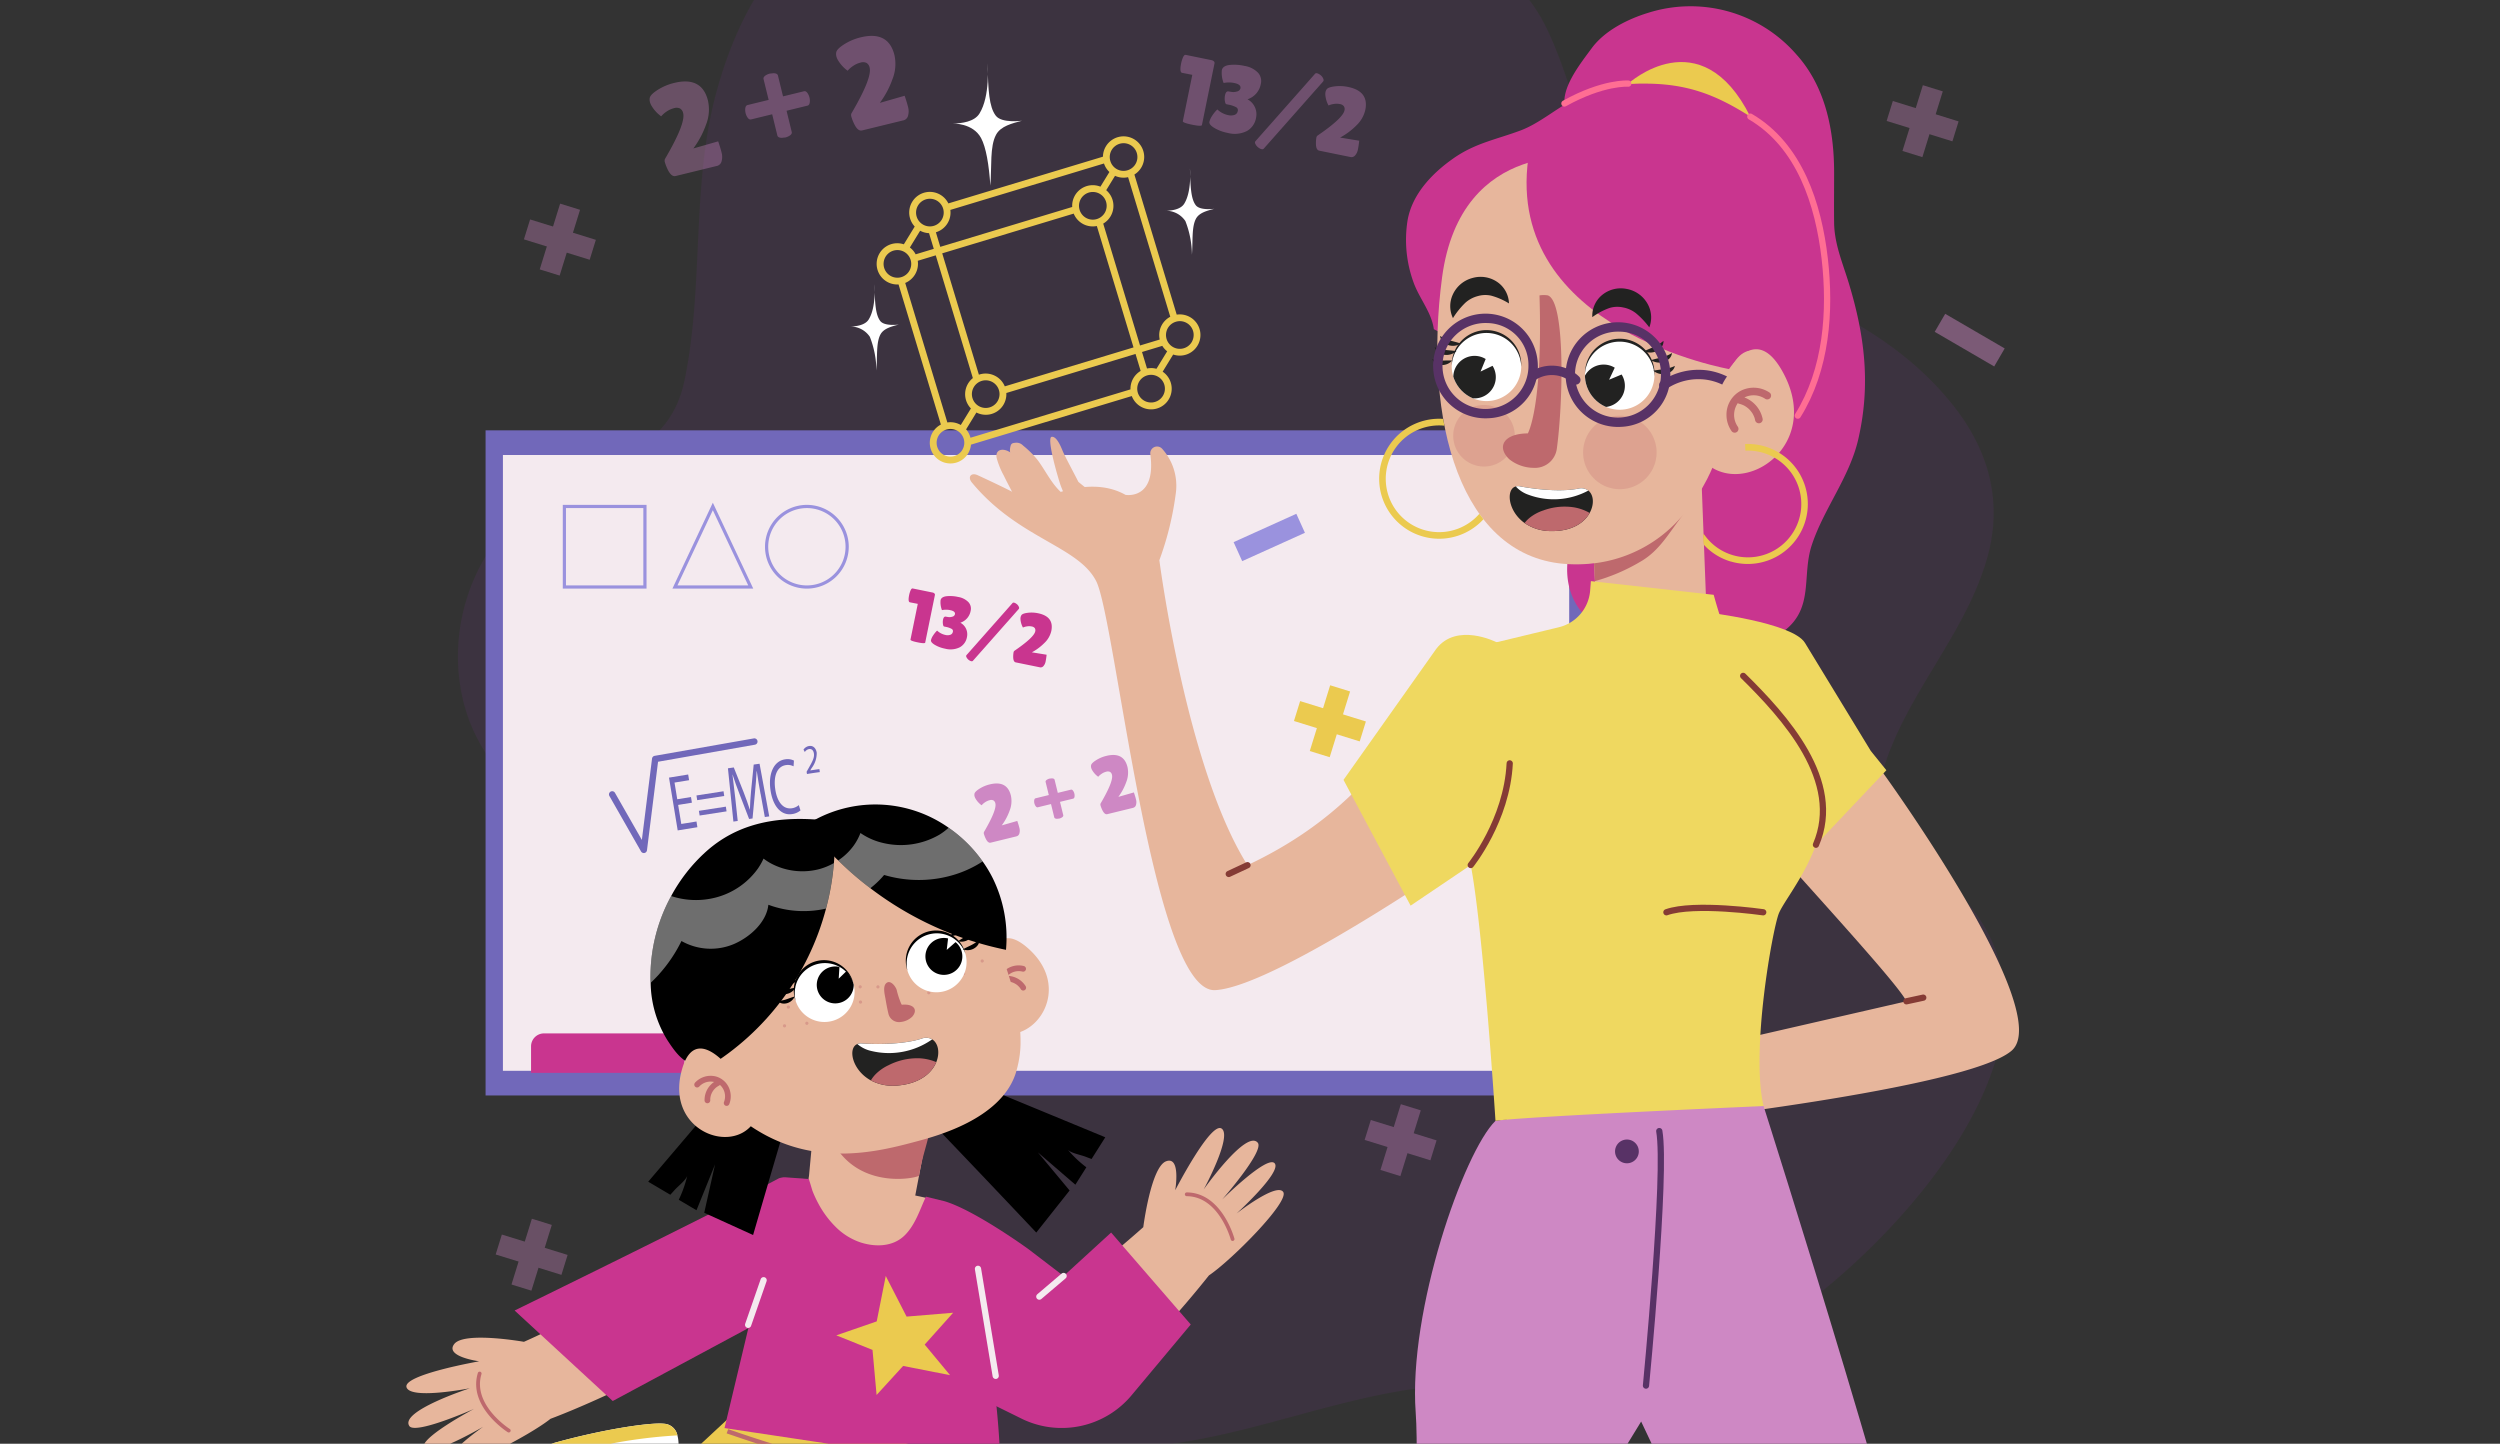 <svg xmlns="http://www.w3.org/2000/svg" xmlns:xlink="http://www.w3.org/1999/xlink" width="400" height="231" viewBox="0 0 400 231">
  <rect x="0" y="0" width="400" height="231" fill="#333333" stroke="none"/>
  <defs>
    <clipPath id="clip-path">
      <rect id="Rectángulo_415246" data-name="Rectángulo 415246" width="400" height="231" transform="translate(915 5376)" fill="#fff" stroke="#707070" stroke-width="1" opacity="0.45"/>
    </clipPath>
    <clipPath id="clip-path-2">
      <rect id="Rectángulo_415245" data-name="Rectángulo 415245" width="263.959" height="349.2" transform="translate(-4 18)" fill="none"/>
    </clipPath>
    <clipPath id="clip-path-3">
      <rect id="Rectángulo_415208" data-name="Rectángulo 415208" width="259.959" height="367.2" fill="none"/>
    </clipPath>
    <clipPath id="clip-path-4">
      <rect id="Rectángulo_415184" data-name="Rectángulo 415184" width="247.483" height="246.9" fill="none"/>
    </clipPath>
    <clipPath id="clip-path-5">
      <rect id="Rectángulo_415187" data-name="Rectángulo 415187" width="11.508" height="11.509" fill="none"/>
    </clipPath>
    <clipPath id="clip-path-6">
      <rect id="Rectángulo_415190" data-name="Rectángulo 415190" width="11.508" height="11.508" fill="none"/>
    </clipPath>
    <clipPath id="clip-path-9">
      <rect id="Rectángulo_415197" data-name="Rectángulo 415197" width="41.445" height="22.448" fill="none"/>
    </clipPath>
    <clipPath id="clip-path-10">
      <rect id="Rectángulo_415198" data-name="Rectángulo 415198" width="29.673" height="16.364" fill="none"/>
    </clipPath>
    <clipPath id="clip-path-11">
      <rect id="Rectángulo_415200" data-name="Rectángulo 415200" width="11.197" height="8.425" fill="none"/>
    </clipPath>
    <clipPath id="clip-path-12">
      <rect id="Rectángulo_415202" data-name="Rectángulo 415202" width="176.155" height="106.426" fill="none"/>
    </clipPath>
    <clipPath id="clip-path-13">
      <rect id="Rectángulo_415204" data-name="Rectángulo 415204" width="170.605" height="98.533" fill="none"/>
    </clipPath>
    <clipPath id="clip-path-14">
      <rect id="Rectángulo_415231" data-name="Rectángulo 415231" width="269.941" height="255.941" transform="translate(-14)" fill="none"/>
    </clipPath>
    <clipPath id="clip-path-15">
      <rect id="Rectángulo_415209" data-name="Rectángulo 415209" width="60.696" height="39.002" fill="none"/>
    </clipPath>
    <clipPath id="clip-path-16">
      <rect id="Rectángulo_415210" data-name="Rectángulo 415210" width="19.756" height="17.091" fill="none"/>
    </clipPath>
    <clipPath id="clip-path-17">
      <rect id="Rectángulo_415211" data-name="Rectángulo 415211" width="21.488" height="11.812" fill="none"/>
    </clipPath>
    <clipPath id="clip-path-18">
      <rect id="Rectángulo_415212" data-name="Rectángulo 415212" width="36.442" height="40.288" fill="none"/>
    </clipPath>
    <clipPath id="clip-path-19">
      <rect id="Rectángulo_415213" data-name="Rectángulo 415213" width="9.94" height="15.333" fill="none"/>
    </clipPath>
    <clipPath id="clip-path-20">
      <rect id="Rectángulo_415214" data-name="Rectángulo 415214" width="4.493" height="6.065" fill="none"/>
    </clipPath>
    <clipPath id="clip-path-21">
      <rect id="Rectángulo_415215" data-name="Rectángulo 415215" width="11.9" height="14.154" fill="none"/>
    </clipPath>
    <clipPath id="clip-path-22">
      <rect id="Rectángulo_415216" data-name="Rectángulo 415216" width="5.852" height="4.812" fill="none"/>
    </clipPath>
    <clipPath id="clip-path-23">
      <rect id="Rectángulo_415229" data-name="Rectángulo 415229" width="32.151" height="10.89" fill="none"/>
    </clipPath>
    <clipPath id="clip-path-24">
      <rect id="Rectángulo_415217" data-name="Rectángulo 415217" width="0.512" height="0.513" fill="none"/>
    </clipPath>
    <clipPath id="clip-path-27">
      <rect id="Rectángulo_415220" data-name="Rectángulo 415220" width="0.513" height="0.513" fill="none"/>
    </clipPath>
    <clipPath id="clip-path-32">
      <rect id="Rectángulo_415225" data-name="Rectángulo 415225" width="0.513" height="0.512" fill="none"/>
    </clipPath>
    <clipPath id="clip-path-36">
      <rect id="Rectángulo_415230" data-name="Rectángulo 415230" width="53.154" height="24.815" fill="none"/>
    </clipPath>
    <clipPath id="clip-path-37">
      <path id="Trazado_1032907" data-name="Trazado 1032907" d="M159.711,326.665a4.82,4.82,0,1,0,1.363-.2,4.826,4.826,0,0,0-1.363.2" transform="translate(-156.243 -326.468)" fill="none"/>
    </clipPath>
    <clipPath id="clip-path-38">
      <rect id="Rectángulo_415232" data-name="Rectángulo 415232" width="255.941" height="255.941" fill="none"/>
    </clipPath>
    <clipPath id="clip-path-39">
      <path id="Trazado_1032914" data-name="Trazado 1032914" d="M124.612,335.978a4.821,4.821,0,1,0,1.459-.227,4.826,4.826,0,0,0-1.459.227" transform="translate(-121.243 -335.751)" fill="none"/>
    </clipPath>
    <clipPath id="clip-path-41">
      <rect id="Rectángulo_415233" data-name="Rectángulo 415233" width="10.138" height="11.433" fill="none"/>
    </clipPath>
    <clipPath id="clip-path-42">
      <rect id="Rectángulo_415234" data-name="Rectángulo 415234" width="84.361" height="90.021" fill="none"/>
    </clipPath>
    <clipPath id="clip-path-43">
      <rect id="Rectángulo_415235" data-name="Rectángulo 415235" width="18.091" height="21.7" fill="none"/>
    </clipPath>
    <clipPath id="clip-path-44">
      <path id="Trazado_1032935" data-name="Trazado 1032935" d="M368.385,146.855a5.561,5.561,0,1,0,5.77-5.343c-.073,0-.145,0-.217,0a5.561,5.561,0,0,0-5.553,5.347" transform="translate(-368.381 -141.508)" fill="none"/>
    </clipPath>
    <clipPath id="clip-path-46">
      <path id="Trazado_1032942" data-name="Trazado 1032942" d="M326.746,144.272a5.561,5.561,0,1,0,5.655-5.465h-.1a5.56,5.56,0,0,0-5.557,5.466" transform="translate(-326.745 -138.806)" fill="none"/>
    </clipPath>
    <clipPath id="clip-path-48">
      <rect id="Rectángulo_415238" data-name="Rectángulo 415238" width="11.77" height="11.77" fill="none"/>
    </clipPath>
    <clipPath id="clip-path-49">
      <rect id="Rectángulo_415239" data-name="Rectángulo 415239" width="9.854" height="9.854" fill="none"/>
    </clipPath>
    <clipPath id="clip-path-50">
      <rect id="Rectángulo_415240" data-name="Rectángulo 415240" width="88.973" height="86.987" fill="none"/>
    </clipPath>
    <clipPath id="clip-path-51">
      <rect id="Rectángulo_415241" data-name="Rectángulo 415241" width="14.117" height="19.972" fill="none"/>
    </clipPath>
    <clipPath id="clip-path-52">
      <rect id="Rectángulo_415242" data-name="Rectángulo 415242" width="7.176" height="7.2" fill="none"/>
    </clipPath>
    <clipPath id="clip-path-53">
      <rect id="Rectángulo_415243" data-name="Rectángulo 415243" width="13.005" height="11.837" fill="none"/>
    </clipPath>
  </defs>
  <g id="Enmascarar_grupo_1098737" data-name="Enmascarar grupo 1098737" transform="translate(-915 -5376)" clip-path="url(#clip-path)">
    <g id="Grupo_1175130" data-name="Grupo 1175130" transform="translate(980.021 5358)" clip-path="url(#clip-path-2)">
      <g id="Grupo_1175018" data-name="Grupo 1175018">
        <g id="Grupo_1175017" data-name="Grupo 1175017" clip-path="url(#clip-path-3)">
          <g id="Grupo_1174989" data-name="Grupo 1174989" transform="translate(8.247 3.538)" opacity="0.25" style="mix-blend-mode: screen;isolation: isolate">
            <g id="Grupo_1174988" data-name="Grupo 1174988">
              <g id="Grupo_1174987" data-name="Grupo 1174987" clip-path="url(#clip-path-4)">
                <path id="Trazado_1032834" data-name="Trazado 1032834" d="M16.441,130.864c-1.76-11.761,3.609-24.566,14.615-30.72,8.8-4.919,18.909-6.451,21.294-17.829,3.166-15.109,1.054-30.937,5.033-45.877C61.158,22.265,69.86,6.371,86.633,6.927c12.082.4,22.509,7.885,34.16,10.253,16.409,3.334,33.147-3.951,49.884-3.442,9.544.29,15.841,3.992,19.91,12.751,3.212,6.915,5.032,14.727,7.464,21.955,2.006,5.963,4.844,9.913,10.981,12.058,16.491,5.766,34.663,11.205,46.163,25.537,5.806,7.234,8.166,15.48,5.608,24.574-3.548,12.612-13.51,22.284-16.925,34.924-1.815,6.718,1.542,10.692,6.924,14.335,31.517,21.332-2.566,59.464-23.34,73.205-6.042,4-12.771,7.952-19.806,9.911-12.319,3.431-25.362-1.185-37.879.5-13.742,1.852-26.709,7.332-40.482,9.02-16.668,2.043-37.985,3.148-51.536-8.328-11.81-10-16.679-25.965-20.114-40.49-2.553-10.789-5-22.212-9.8-32.471-2.3-4.925-5.166-10.255-9.083-14.1-4.088-4.011-9.614-6.189-13.825-10.062a27.263,27.263,0,0,1-8.493-16.2" transform="translate(-16.112 -6.912)" fill="#583266"/>
              </g>
            </g>
          </g>
          <g id="Grupo_1174992" data-name="Grupo 1174992" transform="translate(18.807 50.582)" opacity="0.35">
            <g id="Grupo_1174991" data-name="Grupo 1174991">
              <g id="Grupo_1174990" data-name="Grupo 1174990" clip-path="url(#clip-path-5)">
                <rect id="Rectángulo_415185" data-name="Rectángulo 415185" width="11.014" height="3.336" transform="translate(2.529 10.52) rotate(-72.766)" fill="#ce88c4"/>
                <rect id="Rectángulo_415186" data-name="Rectángulo 415186" width="3.336" height="11.014" transform="translate(0 5.716) rotate(-72.766)" fill="#ce88c4"/>
              </g>
            </g>
          </g>
          <g id="Grupo_1174995" data-name="Grupo 1174995" transform="translate(236.844 31.632)" opacity="0.35">
            <g id="Grupo_1174994" data-name="Grupo 1174994">
              <g id="Grupo_1174993" data-name="Grupo 1174993" clip-path="url(#clip-path-6)">
                <rect id="Rectángulo_415188" data-name="Rectángulo 415188" width="11.014" height="3.336" transform="translate(2.529 10.52) rotate(-72.766)" fill="#ce88c4"/>
                <rect id="Rectángulo_415189" data-name="Rectángulo 415189" width="3.336" height="11.014" transform="translate(0 5.716) rotate(-72.766)" fill="#ce88c4"/>
              </g>
            </g>
          </g>
          <g id="Grupo_1174998" data-name="Grupo 1174998" transform="translate(153.323 194.67)" opacity="0.35">
            <g id="Grupo_1174997" data-name="Grupo 1174997">
              <g id="Grupo_1174996" data-name="Grupo 1174996" clip-path="url(#clip-path-6)">
                <rect id="Rectángulo_415191" data-name="Rectángulo 415191" width="11.014" height="3.336" transform="translate(2.529 10.52) rotate(-72.766)" fill="#ce88c4"/>
                <rect id="Rectángulo_415192" data-name="Rectángulo 415192" width="3.336" height="11.014" transform="translate(0 5.716) rotate(-72.766)" fill="#ce88c4"/>
              </g>
            </g>
          </g>
          <g id="Grupo_1175001" data-name="Grupo 1175001" transform="translate(14.288 212.999)" opacity="0.35">
            <g id="Grupo_1175000" data-name="Grupo 1175000">
              <g id="Grupo_1174999" data-name="Grupo 1174999" clip-path="url(#clip-path-6)">
                <rect id="Rectángulo_415194" data-name="Rectángulo 415194" width="11.014" height="3.336" transform="translate(2.529 10.52) rotate(-72.766)" fill="#ce88c4"/>
                <rect id="Rectángulo_415195" data-name="Rectángulo 415195" width="3.337" height="11.014" transform="translate(0 5.716) rotate(-72.769)" fill="#ce88c4"/>
              </g>
            </g>
          </g>
          <g id="Grupo_1175004" data-name="Grupo 1175004" transform="translate(38.913 23.735)" opacity="0.35">
            <g id="Grupo_1175003" data-name="Grupo 1175003">
              <g id="Grupo_1175002" data-name="Grupo 1175002" clip-path="url(#clip-path-9)">
                <path id="Trazado_1032835" data-name="Trazado 1032835" d="M75.291,56.955,68.7,58.566q-.7.17-1.3-1.112a6.72,6.72,0,0,1-.411-1.078.75.75,0,0,1,0-.525q3.325-5.673,2.923-7.32a1.143,1.143,0,0,0-.492-.764,1.318,1.318,0,0,0-.981-.054,3.6,3.6,0,0,0-1.192.544,3.965,3.965,0,0,0-.856.757,5.592,5.592,0,0,1-1.553-1.7,2.308,2.308,0,0,1-.252-.6,1.55,1.55,0,0,1-.034-.57q.033-.555,1.241-1.334a8.714,8.714,0,0,1,2.677-1.138q4.446-1.086,5.413,2.864a6.581,6.581,0,0,1-.326,3.834,14.487,14.487,0,0,1-2.019,3.786l3.971-1.138q.356,1.028.546,1.8a2.607,2.607,0,0,1,0,1.388,1.019,1.019,0,0,1-.763.755" transform="translate(-64.536 -36.138)" fill="#ce88c4"/>
                <path id="Trazado_1032836" data-name="Trazado 1032836" d="M99.659,41.233l.815,3.335,3.355-.82q.357-.088.657.449a2.182,2.182,0,0,1,.281,1.151q-.018.615-.375.7l-3.355.82.83,3.394q.088.358-.449.657a2.132,2.132,0,0,1-.556.22l-.595.061q-.615-.018-.7-.375l-.83-3.395-3.375.825q-.357.088-.657-.449a2.2,2.2,0,0,1-.282-1.151q.018-.614.375-.7l3.375-.825L97.357,41.8c-.058-.239.091-.457.449-.657a2.139,2.139,0,0,1,.556-.22l.6-.061c.41.013.643.137.7.376" transform="translate(-79.123 -34.882)" fill="#ce88c4"/>
                <path id="Trazado_1032837" data-name="Trazado 1032837" d="M133.575,42.708l-6.59,1.611q-.7.17-1.3-1.112a6.77,6.77,0,0,1-.411-1.077.756.756,0,0,1,0-.525q3.325-5.673,2.923-7.32a1.143,1.143,0,0,0-.491-.764,1.32,1.32,0,0,0-.981-.054,3.6,3.6,0,0,0-1.192.544,3.966,3.966,0,0,0-.856.757,5.592,5.592,0,0,1-1.553-1.7,2.308,2.308,0,0,1-.252-.6,1.55,1.55,0,0,1-.034-.57q.033-.555,1.241-1.334a8.714,8.714,0,0,1,2.677-1.138q4.446-1.086,5.413,2.864a6.581,6.581,0,0,1-.326,3.834,14.473,14.473,0,0,1-2.019,3.786l3.971-1.138q.356,1.028.546,1.8a2.607,2.607,0,0,1,0,1.388,1.018,1.018,0,0,1-.763.755" transform="translate(-92.986 -29.184)" fill="#ce88c4"/>
              </g>
            </g>
          </g>
          <g id="Grupo_1175007" data-name="Grupo 1175007" transform="translate(123.848 26.777)" opacity="0.35">
            <g id="Grupo_1175006" data-name="Grupo 1175006">
              <g id="Grupo_1175005" data-name="Grupo 1175005" clip-path="url(#clip-path-10)">
                <path id="Trazado_1032838" data-name="Trazado 1032838" d="M297.069,37.992q-.052.255-1.578-.056t-1.473-.567l1.513-7.41-1.627-.316q-.451-.093-.157-1.535a4.776,4.776,0,0,1,.295-.942c.128-.3.273-.429.433-.4l4.119.841a.713.713,0,0,1,.391.2.338.338,0,0,1,.1.31Z" transform="translate(-293.631 -26.762)" fill="#ce88c4"/>
                <path id="Trazado_1032839" data-name="Trazado 1032839" d="M302.688,38.971a2.7,2.7,0,0,1,.405-.911,5.921,5.921,0,0,1,.581-.774c.174-.189.271-.282.291-.277a3.557,3.557,0,0,0,1.727.9,1.778,1.778,0,0,0,1.019-.042.773.773,0,0,0,.505-.593.529.529,0,0,0-.227-.618,4.358,4.358,0,0,0-1.042-.385l-.541-.11c-.12-.025-.2-.2-.247-.513a2.606,2.606,0,0,1,.019-.9q.144-.706.568-.635l.439.074a1.864,1.864,0,0,0,.9-.06.7.7,0,0,0,.565-.5q.129-.633-1-.862a4.2,4.2,0,0,0-1.691,0,4.448,4.448,0,0,1-.288-2.039q.14-.684,1.165-.835a7.268,7.268,0,0,1,2.468.144,3.8,3.8,0,0,1,2.132,1.062,1.969,1.969,0,0,1,.477,1.8,3.175,3.175,0,0,1-2.135,2.477,2.718,2.718,0,0,1,1.364,2.987,2.973,2.973,0,0,1-1.479,2.1,4.341,4.341,0,0,1-3.065.29,6.691,6.691,0,0,1-2.1-.78q-.909-.538-.813-1" transform="translate(-298.048 -28.264)" fill="#ce88c4"/>
                <path id="Trazado_1032840" data-name="Trazado 1032840" d="M326.52,32.612a.3.3,0,0,1,.328-.105,1.16,1.16,0,0,1,.437.2,1.432,1.432,0,0,1,.6.749.406.406,0,0,1,.02.207.323.323,0,0,1-.061.144l-9.509,10.758a.347.347,0,0,1-.347.086,1.1,1.1,0,0,1-.429-.2,1.532,1.532,0,0,1-.614-.752.394.394,0,0,1-.01-.182.3.3,0,0,1,.077-.148Z" transform="translate(-305.002 -29.561)" fill="#ce88c4"/>
                <path id="Trazado_1032841" data-name="Trazado 1032841" d="M341.5,47.873l-4.99-1.019q-.527-.107-.528-1.172a4.959,4.959,0,0,1,.067-.864.56.56,0,0,1,.166-.357q4.075-2.786,4.331-4.033a.856.856,0,0,0-.089-.676.987.987,0,0,0-.648-.352,2.7,2.7,0,0,0-.984-.012,2.95,2.95,0,0,0-.824.239,4.211,4.211,0,0,1-.508-1.654,1.722,1.722,0,0,1,.021-.489,1.167,1.167,0,0,1,.159-.4q.2-.367,1.271-.508a6.55,6.55,0,0,1,2.182.085q3.367.687,2.756,3.679a4.936,4.936,0,0,1-1.45,2.5,10.9,10.9,0,0,1-2.585,1.924l3.061.5q-.088.813-.207,1.4a1.966,1.966,0,0,1-.443.943.767.767,0,0,1-.76.268" transform="translate(-314.303 -31.527)" fill="#ce88c4"/>
              </g>
            </g>
          </g>
          <g id="Grupo_1175010" data-name="Grupo 1175010" transform="translate(244.533 68.209)" opacity="0.46">
            <g id="Grupo_1175009" data-name="Grupo 1175009">
              <g id="Grupo_1175008" data-name="Grupo 1175008" clip-path="url(#clip-path-11)">
                <rect id="Rectángulo_415199" data-name="Rectángulo 415199" width="3.336" height="11.014" transform="translate(0 2.884) rotate(-59.796)" fill="#ce88c4"/>
              </g>
            </g>
          </g>
          <g id="Grupo_1175013" data-name="Grupo 1175013" transform="translate(12.671 86.85)" style="isolation: isolate">
            <g id="Grupo_1175012" data-name="Grupo 1175012">
              <g id="Grupo_1175011" data-name="Grupo 1175011" clip-path="url(#clip-path-12)">
                <rect id="Rectángulo_415201" data-name="Rectángulo 415201" width="176.156" height="106.426" transform="translate(0)" fill="#7168ba"/>
              </g>
            </g>
          </g>
          <g id="Grupo_1175016" data-name="Grupo 1175016" transform="translate(15.446 90.796)" style="isolation: isolate">
            <g id="Grupo_1175015" data-name="Grupo 1175015">
              <g id="Grupo_1175014" data-name="Grupo 1175014" clip-path="url(#clip-path-13)">
                <rect id="Rectángulo_415203" data-name="Rectángulo 415203" width="170.605" height="98.533" transform="translate(0)" fill="#f4eaef"/>
              </g>
            </g>
          </g>
          <path id="Trazado_1032842" data-name="Trazado 1032842" d="M63.533,364.495H38.969V360.25a2.075,2.075,0,0,1,2.075-2.075H61.458a2.075,2.075,0,0,1,2.075,2.075Z" transform="translate(-19.022 -174.832)" fill="#c9358f"/>
          <rect id="Rectángulo_415205" data-name="Rectángulo 415205" width="11.014" height="3.336" transform="translate(144.543 138.165) rotate(-72.766)" fill="#ebca4f"/>
          <rect id="Rectángulo_415206" data-name="Rectángulo 415206" width="3.336" height="11.014" transform="translate(142.013 133.361) rotate(-72.766)" fill="#ebca4f"/>
          <path id="Trazado_1032843" data-name="Trazado 1032843" d="M85.744,281.764c-.877.14-1.316.211-2.193.355l.5,3.046c.973-.159,1.459-.238,2.432-.393.059.366.088.549.146.915-1.261.2-1.892.3-3.152.511-.556-3.379-.834-5.069-1.391-8.447,1.227-.2,1.841-.3,3.068-.5.059.366.088.549.146.915-.933.149-1.4.225-2.332.377.175,1.068.262,1.6.437,2.669.878-.143,1.317-.214,2.2-.355l.144.9" transform="translate(-40.067 -135.333)" fill="#7168ba"/>
          <path id="Trazado_1032844" data-name="Trazado 1032844" d="M90.788,283.914l-.119-.752c1.731-.274,2.6-.409,4.33-.671.046.3.068.452.114.754-1.731.262-2.6.4-4.325.67m.39,2.459-.119-.752c1.725-.273,2.587-.407,4.313-.669l.114.754c-1.724.261-2.586.395-4.308.667" transform="translate(-44.257 -137.889)" fill="#7168ba"/>
          <path id="Trazado_1032845" data-name="Trazado 1032845" d="M105.718,278.723c-.21-1.176-.463-2.59-.6-3.648l-.026,0c-.053,1.021-.138,2.111-.255,3.321-.163,1.7-.244,2.553-.4,4.255l-.55.08c-.6-1.56-.9-2.34-1.5-3.9-.445-1.154-.834-2.213-1.143-3.195l-.017,0c.14,1.058.309,2.484.447,3.76.156,1.461.234,2.191.391,3.653l-.692.1c-.352-3.41-.527-5.115-.874-8.525l.937-.139c.631,1.581.945,2.372,1.571,3.954.387,1.008.716,1.91.985,2.769l.026,0c.017-.875.083-1.835.181-2.939.166-1.7.25-2.547.422-4.244l.938-.133c.621,3.37.931,5.056,1.549,8.427l-.709.1c-.268-1.481-.4-2.221-.671-3.7" transform="translate(-49.051 -133.695)" fill="#7168ba"/>
          <path id="Trazado_1032846" data-name="Trazado 1032846" d="M118.532,280.655a2.62,2.62,0,0,1-1.433.6c-1.586.214-2.99-1.128-3.378-3.908-.37-2.654.589-4.623,2.358-4.861a2.252,2.252,0,0,1,1.4.2l-.059.918a1.973,1.973,0,0,0-1.2-.2c-1.335.18-2.047,1.574-1.739,3.8.287,2.076,1.265,3.3,2.636,3.114a2.133,2.133,0,0,0,1.141-.511l.266.849" transform="translate(-55.471 -132.992)" fill="#7168ba"/>
          <path id="Trazado_1032847" data-name="Trazado 1032847" d="M124.681,272.812l-.058-.353c.108-.2.163-.3.273-.493.666-1.166.986-1.771.9-2.41-.059-.432-.285-.811-.793-.735a1.047,1.047,0,0,0-.665.472c-.084-.153-.126-.229-.212-.381a1.334,1.334,0,0,1,.9-.583c.739-.111,1.136.481,1.217,1.091a3.96,3.96,0,0,1-.817,2.45l-.212.354,0,.013c.583-.09.874-.133,1.457-.209l.064.479c-.823.109-1.235.17-2.055.306" transform="translate(-60.588 -130.97)" fill="#7168ba"/>
          <path id="Trazado_1032848" data-name="Trazado 1032848" d="M68.9,284.307a.512.512,0,0,1-.444-.258L63.4,275.187a.512.512,0,1,1,.889-.508l4.3,7.528,1.628-13.013a.512.512,0,0,1,.419-.441l15.843-2.785a.512.512,0,1,1,.177,1.008L71.179,269.7l-1.772,14.162A.511.511,0,0,1,69,284.3a.475.475,0,0,1-.1.01" transform="translate(-30.912 -129.82)" fill="#7168ba"/>
          <path id="Trazado_1032849" data-name="Trazado 1032849" d="M184.263,288.526l-4.121,1.008q-.435.107-.815-.7a4.259,4.259,0,0,1-.257-.674.472.472,0,0,1,0-.329q2.08-3.547,1.828-4.578a.714.714,0,0,0-.308-.478.825.825,0,0,0-.614-.034,2.244,2.244,0,0,0-.745.34,2.472,2.472,0,0,0-.535.473,3.487,3.487,0,0,1-.971-1.065,1.43,1.43,0,0,1-.158-.376.968.968,0,0,1-.021-.357q.021-.347.776-.834a5.452,5.452,0,0,1,1.674-.712q2.781-.68,3.385,1.791a4.115,4.115,0,0,1-.2,2.4,9.045,9.045,0,0,1-1.263,2.367l2.484-.712q.223.643.341,1.127a1.627,1.627,0,0,1,0,.868.637.637,0,0,1-.477.472" transform="translate(-86.659 -136.707)" fill="#ce88c4"/>
          <path id="Trazado_1032850" data-name="Trazado 1032850" d="M199.5,278.694l.51,2.085,2.1-.513q.223-.055.411.281a1.367,1.367,0,0,1,.176.72c-.008.256-.086.4-.235.439l-2.1.512.519,2.123c.037.149-.057.287-.281.411a1.344,1.344,0,0,1-.348.138l-.372.038q-.385-.011-.439-.235l-.519-2.123-2.11.516c-.149.036-.286-.057-.411-.281a1.448,1.448,0,0,1-.138-.348,1.428,1.428,0,0,1-.038-.372q.012-.384.234-.439l2.111-.516-.51-2.085c-.036-.149.057-.286.281-.411a1.332,1.332,0,0,1,.348-.138l.372-.038c.256.008.4.085.439.235" transform="translate(-95.782 -135.921)" fill="#ce88c4"/>
          <path id="Trazado_1032851" data-name="Trazado 1032851" d="M220.714,279.616l-4.121,1.008q-.435.107-.815-.7a4.237,4.237,0,0,1-.257-.673.472.472,0,0,1,0-.329q2.08-3.547,1.828-4.578a.714.714,0,0,0-.308-.478.825.825,0,0,0-.614-.034,2.252,2.252,0,0,0-.745.34,2.474,2.474,0,0,0-.535.473,3.5,3.5,0,0,1-.971-1.065,1.423,1.423,0,0,1-.158-.376.968.968,0,0,1-.022-.357q.021-.347.776-.834a5.442,5.442,0,0,1,1.674-.713q2.781-.68,3.385,1.791a4.12,4.12,0,0,1-.2,2.4,9.077,9.077,0,0,1-1.263,2.367l2.483-.712q.223.643.341,1.127a1.627,1.627,0,0,1,0,.868.638.638,0,0,1-.477.472" transform="translate(-104.452 -132.358)" fill="#ce88c4"/>
          <path id="Trazado_1032852" data-name="Trazado 1032852" d="M159.639,227.764q-.04.2-1.218-.044t-1.137-.438l1.168-5.72-1.256-.245q-.349-.071-.121-1.184a3.713,3.713,0,0,1,.227-.727c.1-.23.211-.332.335-.307l3.179.649a.549.549,0,0,1,.3.153.261.261,0,0,1,.078.239Z" transform="translate(-76.628 -106.945)" fill="#c9358f"/>
          <path id="Trazado_1032853" data-name="Trazado 1032853" d="M163.976,228.519a2.085,2.085,0,0,1,.313-.7,4.587,4.587,0,0,1,.448-.6q.2-.219.225-.214a2.74,2.74,0,0,0,1.332.695,1.366,1.366,0,0,0,.786-.033.6.6,0,0,0,.39-.458.408.408,0,0,0-.175-.477,3.382,3.382,0,0,0-.8-.3l-.418-.084c-.093-.019-.157-.151-.191-.4a2.038,2.038,0,0,1,.014-.692q.112-.544.438-.49l.339.057a1.443,1.443,0,0,0,.693-.046.539.539,0,0,0,.436-.388q.1-.488-.771-.665a3.252,3.252,0,0,0-1.306,0,3.443,3.443,0,0,1-.222-1.575q.107-.527.9-.644a5.6,5.6,0,0,1,1.9.111,2.93,2.93,0,0,1,1.646.82,1.518,1.518,0,0,1,.369,1.392,2.451,2.451,0,0,1-1.647,1.912,2.1,2.1,0,0,1,1.052,2.305,2.3,2.3,0,0,1-1.141,1.622,3.351,3.351,0,0,1-2.366.224,5.151,5.151,0,0,1-1.617-.6q-.7-.415-.628-.775" transform="translate(-80.037 -108.104)" fill="#c9358f"/>
          <path id="Trazado_1032854" data-name="Trazado 1032854" d="M182.372,223.612a.229.229,0,0,1,.253-.081.9.9,0,0,1,.337.153,1.106,1.106,0,0,1,.462.578.316.316,0,0,1,.016.16.258.258,0,0,1-.047.111l-7.34,8.3a.266.266,0,0,1-.267.066.844.844,0,0,1-.331-.152,1.185,1.185,0,0,1-.474-.58.311.311,0,0,1-.008-.141.233.233,0,0,1,.06-.114Z" transform="translate(-85.405 -109.106)" fill="#c9358f"/>
          <path id="Trazado_1032855" data-name="Trazado 1032855" d="M193.932,235.39l-3.852-.787c-.271-.055-.406-.356-.408-.9a4.028,4.028,0,0,1,.052-.667.436.436,0,0,1,.129-.275q3.146-2.15,3.343-3.113a.66.66,0,0,0-.069-.522.761.761,0,0,0-.5-.271,2.06,2.06,0,0,0-.759-.01,2.266,2.266,0,0,0-.636.184,3.238,3.238,0,0,1-.392-1.277,1.348,1.348,0,0,1,.016-.378.892.892,0,0,1,.123-.307q.154-.283.981-.393a5.06,5.06,0,0,1,1.684.066q2.6.531,2.127,2.84a3.81,3.81,0,0,1-1.119,1.929,8.411,8.411,0,0,1-1.995,1.484l2.363.385q-.068.628-.16,1.08a1.516,1.516,0,0,1-.342.728.591.591,0,0,1-.587.207" transform="translate(-92.582 -110.622)" fill="#c9358f"/>
          <rect id="Rectángulo_415207" data-name="Rectángulo 415207" width="11.014" height="3.336" transform="translate(132.356 104.742) rotate(-24.316)" fill="#9a92de"/>
          <path id="Trazado_1032856" data-name="Trazado 1032856" d="M62.288,206.375H48.89v-13.4h13.4ZM49.4,205.863H61.777V193.489H49.4Z" transform="translate(-23.864 -94.196)" fill="#9a92de"/>
          <path id="Trazado_1032857" data-name="Trazado 1032857" d="M96.09,206.046H83.152L89.621,192.3Zm-12.132-.512H95.284L89.621,193.5Z" transform="translate(-40.588 -93.867)" fill="#9a92de"/>
          <path id="Trazado_1032858" data-name="Trazado 1032858" d="M118.8,206.374a6.7,6.7,0,1,1,6.7-6.7,6.706,6.706,0,0,1-6.7,6.7m0-12.886a6.187,6.187,0,1,0,6.187,6.187,6.194,6.194,0,0,0-6.187-6.187" transform="translate(-54.719 -94.195)" fill="#9a92de"/>
        </g>
      </g>
      <g id="Grupo_1175086" data-name="Grupo 1175086" transform="translate(4.019 0)">
        <g id="Grupo_1175085" data-name="Grupo 1175085" clip-path="url(#clip-path-14)">
          <path id="Trazado_1032859" data-name="Trazado 1032859" d="M50.212,480.16c-4.821-.492-30.749,4.965-31.786,10.524a2.165,2.165,0,0,0,.226,1.47c1.11,2.071,6.282,3.061,11.168,3.52s9.5.395,9.5.395l11.535-5.289s2.342-5.708,1.484-8.757a2.319,2.319,0,0,0-2.126-1.863" transform="translate(-12.993 -234.361)" fill="#fff"/>
          <path id="Trazado_1032860" data-name="Trazado 1032860" d="M50.212,480.16c-4.821-.492-30.749,4.965-31.786,10.524a2.165,2.165,0,0,0,.226,1.47c4.518-2.9,16.256-9.123,33.686-10.131a2.319,2.319,0,0,0-2.126-1.863" transform="translate(-12.993 -234.361)" fill="#ebca4f"/>
          <path id="Trazado_1032861" data-name="Trazado 1032861" d="M46.964,501.633a15.192,15.192,0,0,1-2.507,4.286c-.708.849-2.056-.09-1.368-1A15.588,15.588,0,0,0,45.257,501a.91.91,0,1,1,1.707.633" transform="translate(-24.959 -244.255)" fill="#ebca4f"/>
          <path id="Trazado_1032862" data-name="Trazado 1032862" d="M41.132,500.8a12.138,12.138,0,0,1-2.7,4.666.643.643,0,0,1-1-.732c.612-1.554,1.534-2.941,2.108-4.529a.852.852,0,1,1,1.6.6" transform="translate(-22.265 -243.886)" fill="#ebca4f"/>
          <path id="Trazado_1032863" data-name="Trazado 1032863" d="M91.778,474.453l-6.434,1.617L68.265,491.931s4.488,15.423,16.481,20.434l9.584-5.243-3.115,8.583s17.6,8.724,27.233,4.624l7.486-17.041a31.311,31.311,0,0,0,2.563-14.776l-.122-3.786Z" transform="translate(-37.34 -231.59)" fill="#ebca4f"/>
          <g id="Grupo_1175021" data-name="Grupo 1175021" transform="translate(-4.019 213.605)" style="isolation: isolate">
            <g id="Grupo_1175020" data-name="Grupo 1175020">
              <g id="Grupo_1175019" data-name="Grupo 1175019" clip-path="url(#clip-path-15)">
                <path id="Trazado_1032864" data-name="Trazado 1032864" d="M60.7,427.866c-.371-.307-.745-.608-1.113-.922A66.253,66.253,0,0,1,48.821,417.3c-.753.73-2,1.512-2.833,2.313-9.467,9.111-27.179,16.767-27.179,16.767s-9.54-1.69-11.141.343,3.982,2.777,3.982,2.777S-.656,441.657.028,443.668s10.14.141,10.14.141-11.353,3.676-9.682,6.064c1.04,1.368,10.335-2.76,10.335-2.76S1.8,451.9,2.815,453.419s9.477-3.449,9.477-3.449-6.672,4.611-5.519,6.1,12.959-4.692,16.285-7.371c0,0,20.183-7.379,37.638-20.834" transform="translate(0 -417.296)" fill="#e7b69c"/>
              </g>
            </g>
          </g>
          <path id="Trazado_1032865" data-name="Trazado 1032865" d="M27.331,473.3a.3.3,0,0,0-.141-.222c-.059-.038-6.024-3.846-4.526-8.782a.3.3,0,0,0-.581-.178c-1.639,5.385,4.72,9.435,4.785,9.475a.3.3,0,0,0,.418-.1.3.3,0,0,0,.045-.2" transform="translate(-14.667 -226.44)" fill="#be696d"/>
          <path id="Trazado_1032866" data-name="Trazado 1032866" d="M76.988,403.131a3.847,3.847,0,0,0-.868.172c-10.406,5.586-42.291,21.155-42.291,21.155l15.7,14.482L78.89,423.156,77.175,404.3Z" transform="translate(-20.531 -196.776)" fill="#c9358f"/>
          <g id="Grupo_1175024" data-name="Grupo 1175024" transform="translate(59.885 194.618)" style="isolation: isolate">
            <g id="Grupo_1175023" data-name="Grupo 1175023">
              <g id="Grupo_1175022" data-name="Grupo 1175022" clip-path="url(#clip-path-16)">
                <path id="Trazado_1032867" data-name="Trazado 1032867" d="M126.425,380.2l-.475,5.139-1.109,11.952,17.1-.233s2.732-14.117,2.652-14.624Z" transform="translate(-124.842 -380.202)" fill="#e7b69c"/>
              </g>
            </g>
          </g>
          <path id="Trazado_1032868" data-name="Trazado 1032868" d="M149.317,387.044c-.3,2.464-1.322,4.755-1.816,7.993-.652.451-9.129,2.117-13.376-4.676a59.089,59.089,0,0,0,13.419-2.769c.478-.142,1.079-.319,1.774-.549" transform="translate(-69.487 -188.924)" fill="#be696d"/>
          <g id="Grupo_1175027" data-name="Grupo 1175027" transform="translate(60.316 206.209)" style="isolation: isolate">
            <g id="Grupo_1175026" data-name="Grupo 1175026">
              <g id="Grupo_1175025" data-name="Grupo 1175025" clip-path="url(#clip-path-17)">
                <path id="Trazado_1032869" data-name="Trazado 1032869" d="M125.759,402.846c-.593,5.244,2.247,10.351,9.371,11.581,7.037,1.215,10.728-2.534,12.04-7.564-1.772-.281-3.206-.755-4.992-1.052-7.182-1.2-9.535-1.576-16.419-2.965" transform="translate(-125.683 -402.846)" fill="#e7b69c"/>
              </g>
            </g>
          </g>
          <path id="Trazado_1032870" data-name="Trazado 1032870" d="M137.348,412.684c-.622-1.834-4.288-5.24-5.683-6.441-.984,2.109-1.685,4.485-3.377,6.168-1.877,1.869-4.686,1.92-7.084,1.154a10.241,10.241,0,0,1-4.01-2.514,15.57,15.57,0,0,1-2.742-3.708,17.684,17.684,0,0,1-.932-2.012c-.067-.171-.557-1.908-.613-1.912l-3.894-.289-9.574,40.135,44.153,6.646s-.106-19.181-6.244-37.228" transform="translate(-52.557 -196.776)" fill="#c9358f"/>
          <g id="Grupo_1175030" data-name="Grupo 1175030" transform="translate(99.913 198.477)" style="isolation: isolate">
            <g id="Grupo_1175029" data-name="Grupo 1175029">
              <g id="Grupo_1175028" data-name="Grupo 1175028" clip-path="url(#clip-path-18)">
                <path id="Trazado_1032871" data-name="Trazado 1032871" d="M212.187,428.03a160.012,160.012,0,0,0,15.329-16.7c3.546-2.38,12.958-11.814,11.879-13.358s-7.464,3.456-7.464,3.456,7.256-6.6,6.11-8.023-8.4,5.769-8.4,5.769,6.7-7.647,5.707-9.047c-1.784-2.306-8.669,7.441-8.669,7.441s4.6-8.472,2.88-9.723-7.439,9.857-7.439,9.857.95-5.552-1.468-4.628-3.64,10.535-3.64,10.535-6.32,5.7-13.975,11.353a71.658,71.658,0,0,1,9.149,13.073" transform="translate(-203.039 -387.741)" fill="#e7b69c"/>
              </g>
            </g>
          </g>
          <path id="Trazado_1032872" data-name="Trazado 1032872" d="M250.849,415.617a.3.3,0,0,1-.17-.2c-.019-.068-1.881-6.895-7.04-6.932a.3.3,0,0,1,0-.607c5.629.037,7.6,7.312,7.624,7.385a.3.3,0,0,1-.418.354" transform="translate(-122.797 -199.093)" fill="#be696d"/>
          <path id="Trazado_1032873" data-name="Trazado 1032873" d="M164.051,420.1l-1.657-10.885,2.947.716c4.865,1.433,13.446,7.666,13.446,7.666l5.635,4.309,7.605-6.955,12.74,14.712-9.335,11.164A14.563,14.563,0,0,1,177.44,444.6l-8.378-4.13Z" transform="translate(-83.286 -199.744)" fill="#c9358f"/>
          <path id="Trazado_1032874" data-name="Trazado 1032874" d="M142.892,493.371A256.786,256.786,0,0,1,100.1,482.559l.249-.67a256.028,256.028,0,0,0,42.659,10.777Z" transform="translate(-52.879 -235.22)" fill="#be696d"/>
          <path id="Trazado_1032875" data-name="Trazado 1032875" d="M122.607,515.649l-.516-.494c5.436-5.684,9.679-20.359,9.722-20.506l.687.2c-.175.61-4.334,14.992-9.893,20.8" transform="translate(-63.614 -241.448)" fill="#be696d"/>
          <path id="Trazado_1032876" data-name="Trazado 1032876" d="M132.073,510.119q-.141-.013-.284-.034l.105-.707a4,4,0,0,0,3.066-.817c3.77-2.838,4.978-11.618,4.99-11.707l.708.094c-.05.373-1.26,9.165-5.268,12.183a4.672,4.672,0,0,1-3.318.988" transform="translate(-68.347 -242.524)" fill="#be696d"/>
          <path id="Trazado_1032877" data-name="Trazado 1032877" d="M88.858,491.318a8.758,8.758,0,0,1-2.969-.824l.306-.646c6.676,3.164,12.678-4.2,12.738-4.272l.558.446c-.054.068-4.751,5.833-10.632,5.3" transform="translate(-45.943 -237.019)" fill="#be696d"/>
          <path id="Trazado_1032878" data-name="Trazado 1032878" d="M75.589,384.939l3.537,2.089c.233-.26.471-.507.692-.762.515-.582,1.767-1.54,2.013-2.265a18.54,18.54,0,0,1-1.354,3.83l2.836,1.677,2.972-7.341-1.734,7.747,7.819,3.556s7.147-24.6,7.656-25.714a5.2,5.2,0,0,0-2.677-3.017,5.481,5.481,0,0,0-6.328,2.07q-7.714,9.06-15.431,18.13" transform="translate(-40.915 -177.867)"/>
          <path id="Trazado_1032879" data-name="Trazado 1032879" d="M190.2,381.381l-2.193,3.474c-.327-.125-.651-.236-.964-.363-.724-.282-2.275-.564-2.825-1.1a18.583,18.583,0,0,0,2.953,2.79l-1.758,2.786-6-5.175,5.079,6.1-5.334,6.732s-17.585-18.622-18.548-19.385a5.194,5.194,0,0,1,1-3.906,5.482,5.482,0,0,1,6.576-1.046q11,4.541,22,9.088" transform="translate(-82.395 -181.416)"/>
          <g id="Grupo_1175033" data-name="Grupo 1175033" transform="translate(88.833 168.111)" style="isolation: isolate">
            <g id="Grupo_1175032" data-name="Grupo 1175032">
              <g id="Grupo_1175031" data-name="Grupo 1175031" clip-path="url(#clip-path-19)">
                <path id="Trazado_1032880" data-name="Trazado 1032880" d="M181.848,338.8a13.608,13.608,0,0,1,0-7c.775-2.795,2.52-5.183,6.45-1.5,6.987,6.554.471,15.392-5.285,13.069Z" transform="translate(-181.393 -328.419)" fill="#e7b69c"/>
              </g>
            </g>
          </g>
          <g id="Grupo_1175036" data-name="Grupo 1175036" transform="translate(90.637 172.457)" style="mix-blend-mode: multiply;isolation: isolate">
            <g id="Grupo_1175035" data-name="Grupo 1175035">
              <g id="Grupo_1175034" data-name="Grupo 1175034" clip-path="url(#clip-path-20)">
                <path id="Trazado_1032881" data-name="Trazado 1032881" d="M189.087,337.025a3.4,3.4,0,0,0-3.334.953,3.218,3.218,0,0,0-.621,3.323,3.357,3.357,0,0,0,1.251,1.609.462.462,0,0,0,.625-.168.467.467,0,0,0-.168-.624,2.465,2.465,0,0,1-.919-2.63.321.321,0,0,0,.158.026,2.913,2.913,0,0,1,.406-.016c.065,0,.129.006.193.013l.045.005.089.015a2.956,2.956,0,0,1,.375.1c.061.02.122.044.183.066-.095-.035.024.011.035.016l.088.041a3.185,3.185,0,0,1,.337.193l.08.054c.008.006.058.046.059.045.04.033.08.066.119.1a2.941,2.941,0,0,1,.271.276l.058.071.023.03c.041.058.08.118.117.178a.457.457,0,1,0,.793-.454,3.5,3.5,0,0,0-2.906-1.655,2.478,2.478,0,0,1,2.407-.681.458.458,0,0,0,.24-.882" transform="translate(-184.918 -336.909)" fill="#be696d"/>
              </g>
            </g>
          </g>
          <path id="Trazado_1032882" data-name="Trazado 1032882" d="M97.113,340.669c9.757,6.042,19.841,3.342,25.606,1.8,3.221-.865,13.189-3.532,15.726-10.609.181-.507.283-.934.4-1.391a16.577,16.577,0,0,0,.47-3.536,25.226,25.226,0,0,0-.317-4.419,41.5,41.5,0,0,0-1.417-6.065c-.087-.287-.173-.574-.264-.854-.484-1.5-1.01-2.908-1.556-4.21-.638-1.534-1.307-2.935-1.962-4.2a44.887,44.887,0,0,0-5.249-8.011,30.221,30.221,0,0,0-3.861-3.929,16.1,16.1,0,0,0-2.045-1.458,25,25,0,0,0-8.879-2.983,12.4,12.4,0,0,0-3.233-.147c-16.735.877-23.948,8.842-25.881,18.863a33.75,33.75,0,0,0-.534,7.541c0,.1.011.234.016.41.169,2.976,1.527,16.119,12.977,23.2" transform="translate(-45.068 -141.853)" fill="#e7b69c"/>
          <path id="Trazado_1032883" data-name="Trazado 1032883" d="M125.082,289.843a52.281,52.281,0,0,0,4.446,5.129c.2.206.4.412.614.6a50.387,50.387,0,0,0,5.15,4.455,53.556,53.556,0,0,0,21.7,9.858,21.524,21.524,0,0,0-2.119-11.466,19.974,19.974,0,0,0-1.616-2.68,21.806,21.806,0,0,0-5.445-5.395,20.33,20.33,0,0,0-21.3-1.316c-.561.289-1.044.571-1.436.811" transform="translate(-65.074 -139.911)"/>
          <path id="Trazado_1032884" data-name="Trazado 1032884" d="M76.292,316.894c0,.158.012.319.026.472a17.892,17.892,0,0,0,2.655,9.137c1.834,2.822,3.042,4.145,6.406,4.409a42.3,42.3,0,0,0,19-25.421,41.16,41.16,0,0,0,1.261-7.282c.03-.342.051-.688.073-1.034a39.625,39.625,0,0,0-.1-5.651c-.976-.13-1.956-.23-2.913-.289-6.515-.441-12.571.685-17.545,5.16a26.432,26.432,0,0,0-5.555,7.087,26.914,26.914,0,0,0-3.307,13.413" transform="translate(-41.255 -142.114)"/>
          <g id="Grupo_1175039" data-name="Grupo 1175039" transform="translate(39.629 185.764)" style="isolation: isolate">
            <g id="Grupo_1175038" data-name="Grupo 1175038">
              <g id="Grupo_1175037" data-name="Grupo 1175037" clip-path="url(#clip-path-21)">
                <path id="Trazado_1032885" data-name="Trazado 1032885" d="M95.64,370.317a13.616,13.616,0,0,0-3.836-5.851c-2.179-1.914-4.947-2.956-6.216,2.281-2.256,9.311,8.037,13.136,11.58,8.041Z" transform="translate(-85.269 -362.905)" fill="#e7b69c"/>
              </g>
            </g>
          </g>
          <g id="Grupo_1175042" data-name="Grupo 1175042" transform="translate(42.028 190.128)" style="mix-blend-mode: multiply;isolation: isolate">
            <g id="Grupo_1175041" data-name="Grupo 1175041">
              <g id="Grupo_1175040" data-name="Grupo 1175040" clip-path="url(#clip-path-22)">
                <path id="Trazado_1032886" data-name="Trazado 1032886" d="M90.071,372.554a3.4,3.4,0,0,1,3.312-1.028,3.216,3.216,0,0,1,2.34,2.44A3.354,3.354,0,0,1,95.558,376a.461.461,0,0,1-.614.2.468.468,0,0,1-.2-.615,2.466,2.466,0,0,0-.671-2.7.328.328,0,0,1-.118.108,2.975,2.975,0,0,0-.35.209c-.053.037-.1.076-.155.117l-.034.029c-.023.02-.045.04-.066.061a3.008,3.008,0,0,0-.262.286c-.04.051-.078.1-.117.155.06-.08-.014.022-.02.032q-.026.041-.051.083a3.127,3.127,0,0,0-.176.346c-.013.03-.026.059-.037.09,0,.009-.024.07-.025.07-.016.05-.032.1-.046.149a2.888,2.888,0,0,0-.075.379c0,.03-.007.061-.01.091,0,.009,0,.022,0,.037,0,.071,0,.142,0,.213a.457.457,0,0,1-.913.055,3.5,3.5,0,0,1,1.525-2.977,2.48,2.48,0,0,0-2.387.748.458.458,0,0,1-.684-.607" transform="translate(-89.957 -371.432)" fill="#be696d"/>
              </g>
            </g>
          </g>
          <g id="Grupo_1175081" data-name="Grupo 1175081" transform="translate(56.226 171.504)" opacity="0.38">
            <g id="Grupo_1175080" data-name="Grupo 1175080">
              <g id="Grupo_1175079" data-name="Grupo 1175079" clip-path="url(#clip-path-23)">
                <g id="Grupo_1175045" data-name="Grupo 1175045" transform="translate(31.639)" style="mix-blend-mode: multiply;isolation: isolate">
                  <g id="Grupo_1175044" data-name="Grupo 1175044">
                    <g id="Grupo_1175043" data-name="Grupo 1175043" clip-path="url(#clip-path-24)">
                      <path id="Trazado_1032887" data-name="Trazado 1032887" d="M179.5,335.35a.256.256,0,1,0,.205-.3.256.256,0,0,0-.205.3" transform="translate(-179.501 -335.047)" fill="#be696d"/>
                    </g>
                  </g>
                </g>
                <g id="Grupo_1175048" data-name="Grupo 1175048" transform="translate(14.95 4.143)" style="mix-blend-mode: multiply;isolation: isolate">
                  <g id="Grupo_1175047" data-name="Grupo 1175047">
                    <g id="Grupo_1175046" data-name="Grupo 1175046" clip-path="url(#clip-path-24)">
                      <path id="Trazado_1032888" data-name="Trazado 1032888" d="M146.9,343.444a.256.256,0,1,0,.205-.3.257.257,0,0,0-.205.3" transform="translate(-146.898 -343.14)" fill="#be696d"/>
                    </g>
                  </g>
                </g>
                <g id="Grupo_1175051" data-name="Grupo 1175051" transform="translate(23.087 5.086)" style="mix-blend-mode: multiply;isolation: isolate">
                  <g id="Grupo_1175050" data-name="Grupo 1175050">
                    <g id="Grupo_1175049" data-name="Grupo 1175049" clip-path="url(#clip-path-24)">
                      <path id="Trazado_1032889" data-name="Trazado 1032889" d="M162.8,345.287a.256.256,0,1,0,.205-.3.257.257,0,0,0-.205.3" transform="translate(-162.795 -344.983)" fill="#be696d"/>
                    </g>
                  </g>
                </g>
                <g id="Grupo_1175054" data-name="Grupo 1175054" transform="translate(25.945 3.741)" style="mix-blend-mode: multiply;isolation: isolate">
                  <g id="Grupo_1175053" data-name="Grupo 1175053">
                    <g id="Grupo_1175052" data-name="Grupo 1175052" clip-path="url(#clip-path-27)">
                      <path id="Trazado_1032890" data-name="Trazado 1032890" d="M168.383,342.659a.256.256,0,1,0,.205-.3.257.257,0,0,0-.205.3" transform="translate(-168.378 -342.355)" fill="#be696d"/>
                    </g>
                  </g>
                </g>
                <g id="Grupo_1175057" data-name="Grupo 1175057" transform="translate(22.96 2.868)" style="mix-blend-mode: multiply;isolation: isolate">
                  <g id="Grupo_1175056" data-name="Grupo 1175056">
                    <g id="Grupo_1175055" data-name="Grupo 1175055" clip-path="url(#clip-path-27)">
                      <path id="Trazado_1032891" data-name="Trazado 1032891" d="M162.551,340.954a.256.256,0,1,0,.205-.3.257.257,0,0,0-.205.3" transform="translate(-162.546 -340.65)" fill="#be696d"/>
                    </g>
                  </g>
                </g>
                <g id="Grupo_1175060" data-name="Grupo 1175060" transform="translate(28.655 2.001)" style="mix-blend-mode: multiply;isolation: isolate">
                  <g id="Grupo_1175059" data-name="Grupo 1175059">
                    <g id="Grupo_1175058" data-name="Grupo 1175058" clip-path="url(#clip-path-27)">
                      <path id="Trazado_1032892" data-name="Trazado 1032892" d="M173.676,339.259a.256.256,0,1,0,.2-.3.257.257,0,0,0-.2.3" transform="translate(-173.671 -338.956)" fill="#be696d"/>
                    </g>
                  </g>
                </g>
                <g id="Grupo_1175063" data-name="Grupo 1175063" transform="translate(12.159 6.571)" style="mix-blend-mode: multiply;isolation: isolate">
                  <g id="Grupo_1175062" data-name="Grupo 1175062">
                    <g id="Grupo_1175061" data-name="Grupo 1175061" clip-path="url(#clip-path-27)">
                      <path id="Trazado_1032893" data-name="Trazado 1032893" d="M141.451,348.187a.256.256,0,1,0,.205-.3.257.257,0,0,0-.205.3" transform="translate(-141.446 -347.884)" fill="#be696d"/>
                    </g>
                  </g>
                </g>
                <g id="Grupo_1175066" data-name="Grupo 1175066" transform="translate(0 10.377)" style="mix-blend-mode: multiply;isolation: isolate">
                  <g id="Grupo_1175065" data-name="Grupo 1175065">
                    <g id="Grupo_1175064" data-name="Grupo 1175064" clip-path="url(#clip-path-27)">
                      <path id="Trazado_1032894" data-name="Trazado 1032894" d="M117.7,355.624a.256.256,0,1,0,.205-.3.256.256,0,0,0-.205.3" transform="translate(-117.692 -355.32)" fill="#be696d"/>
                    </g>
                  </g>
                </g>
                <g id="Grupo_1175069" data-name="Grupo 1175069" transform="translate(0.622 7.379)" style="mix-blend-mode: multiply;isolation: isolate">
                  <g id="Grupo_1175068" data-name="Grupo 1175068">
                    <g id="Grupo_1175067" data-name="Grupo 1175067" clip-path="url(#clip-path-32)">
                      <path id="Trazado_1032895" data-name="Trazado 1032895" d="M118.911,349.766a.256.256,0,1,0,.205-.3.257.257,0,0,0-.205.3" transform="translate(-118.907 -349.463)" fill="#be696d"/>
                    </g>
                  </g>
                </g>
                <g id="Grupo_1175072" data-name="Grupo 1175072" transform="translate(12.104 4.134)" style="mix-blend-mode: multiply;isolation: isolate">
                  <g id="Grupo_1175071" data-name="Grupo 1175071">
                    <g id="Grupo_1175070" data-name="Grupo 1175070" clip-path="url(#clip-path-24)">
                      <path id="Trazado_1032896" data-name="Trazado 1032896" d="M141.342,343.427a.256.256,0,1,0,.2-.3.257.257,0,0,0-.2.3" transform="translate(-141.338 -343.123)" fill="#be696d"/>
                    </g>
                  </g>
                </g>
                <path id="Trazado_1032897" data-name="Trazado 1032897" d="M124.686,354.818a.256.256,0,1,0,.205-.3.257.257,0,0,0-.205.3" transform="translate(-121.104 -344.549)" fill="#be696d"/>
                <g id="Grupo_1175075" data-name="Grupo 1175075" transform="translate(9.289 7.943)" style="mix-blend-mode: multiply;isolation: isolate">
                  <g id="Grupo_1175074" data-name="Grupo 1175074">
                    <g id="Grupo_1175073" data-name="Grupo 1175073" clip-path="url(#clip-path-27)">
                      <path id="Trazado_1032898" data-name="Trazado 1032898" d="M135.842,350.869a.256.256,0,1,0,.205-.3.257.257,0,0,0-.205.3" transform="translate(-135.838 -350.565)" fill="#be696d"/>
                    </g>
                  </g>
                </g>
                <g id="Grupo_1175078" data-name="Grupo 1175078" transform="translate(20.246 1.752)" style="mix-blend-mode: multiply;isolation: isolate">
                  <g id="Grupo_1175077" data-name="Grupo 1175077">
                    <g id="Grupo_1175076" data-name="Grupo 1175076" clip-path="url(#clip-path-27)">
                      <path id="Trazado_1032899" data-name="Trazado 1032899" d="M157.25,338.773a.256.256,0,1,0,.205-.3.256.256,0,0,0-.205.3" transform="translate(-157.245 -338.47)" fill="#be696d"/>
                    </g>
                  </g>
                </g>
              </g>
            </g>
          </g>
          <g id="Grupo_1175084" data-name="Grupo 1175084" transform="translate(35.03 150.436)" opacity="0.43">
            <g id="Grupo_1175083" data-name="Grupo 1175083">
              <g id="Grupo_1175082" data-name="Grupo 1175082" clip-path="url(#clip-path-36)">
                <path id="Trazado_1032900" data-name="Trazado 1032900" d="M134.969,299.118a50.321,50.321,0,0,0,5.15,4.455c.186-.156.368-.3.554-.459a14.23,14.23,0,0,0,1.648-1.667,19.5,19.5,0,0,0,8.887.516c.614-.108,1.218-.241,1.83-.413a17.9,17.9,0,0,0,5.047-2.266,21.8,21.8,0,0,0-5.445-5.394A9.864,9.864,0,0,1,151.172,295a12.257,12.257,0,0,1-9.062,1.319,10.416,10.416,0,0,1-3.579-1.586,8.751,8.751,0,0,1-1.892,2.989,9.76,9.76,0,0,1-1.67,1.4" transform="translate(-104.93 -293.89)" fill="#fff"/>
                <path id="Trazado_1032901" data-name="Trazado 1032901" d="M76.292,322.939c0,.158.012.319.026.472.469-.435.921-.9,1.36-1.38l0-.009a23.187,23.187,0,0,0,3.571-5.3,9.5,9.5,0,0,0,8.479.446c2.687-1.194,5.156-3.586,5.425-6.247a16.179,16.179,0,0,0,9.218.615,41.16,41.16,0,0,0,1.261-7.282,10.275,10.275,0,0,1-2.38.978,10.685,10.685,0,0,1-7.635-.9,8.423,8.423,0,0,1-1.236-.8,9.912,9.912,0,0,1-.811,1.462l0,.009a11.981,11.981,0,0,1-6.818,4.755,12.614,12.614,0,0,1-7.155-.23,26.914,26.914,0,0,0-3.307,13.413" transform="translate(-76.285 -298.596)" fill="#fff"/>
              </g>
            </g>
          </g>
          <path id="Trazado_1032902" data-name="Trazado 1032902" d="M142.353,366.377a7.627,7.627,0,0,0,4.451.8c3.459-.344,5.33-2.028,6.017-3.729.624-1.529.3-3.059-.658-3.643a1.976,1.976,0,0,0-1.683-.12c-3.8,1.23-9.571.771-9.571.771a1.463,1.463,0,0,0-.714.1c-1.564.625-.867,4.169,2.157,5.822" transform="translate(-72.056 -175.509)" fill="#222221"/>
          <path id="Trazado_1032903" data-name="Trazado 1032903" d="M140.967,360.556a5.044,5.044,0,0,0,2.22,1.107,12.02,12.02,0,0,0,9.747-1.853,1.976,1.976,0,0,0-1.683-.12c-3.8,1.23-9.571.771-9.571.771a1.464,1.464,0,0,0-.714.1" transform="translate(-72.827 -175.509)" fill="#fff"/>
          <path id="Trazado_1032904" data-name="Trazado 1032904" d="M145.181,369.492a7.627,7.627,0,0,0,4.451.8c3.459-.344,5.33-2.028,6.017-3.729a7.907,7.907,0,0,0-2.7-.614,10.132,10.132,0,0,0-4.921,1.1,7.246,7.246,0,0,0-2.037,1.4,5.292,5.292,0,0,0-.811,1.039" transform="translate(-74.884 -178.624)" fill="#be696d"/>
          <path id="Trazado_1032905" data-name="Trazado 1032905" d="M165.7,329.935a4.826,4.826,0,1,0-3.27,5.991,4.826,4.826,0,0,0,3.27-5.991" transform="translate(-80.284 -159.356)" fill="#fff"/>
        </g>
      </g>
      <g id="Grupo_1175088" data-name="Grupo 1175088" transform="translate(79.978 167.113)">
        <g id="Grupo_1175087" data-name="Grupo 1175087" clip-path="url(#clip-path-37)">
          <path id="Trazado_1032906" data-name="Trazado 1032906" d="M165.646,330.254l1.415-1.243a2.954,2.954,0,1,1-1.2-.59Z" transform="translate(-159.169 -327.384)"/>
        </g>
      </g>
      <g id="Grupo_1175090" data-name="Grupo 1175090" transform="translate(4.019 0)">
        <g id="Grupo_1175089" data-name="Grupo 1175089" clip-path="url(#clip-path-38)">
          <path id="Trazado_1032908" data-name="Trazado 1032908" d="M165.608,329.711a4.832,4.832,0,0,0-9.261,2.721,4.832,4.832,0,1,1,9.261-2.721" transform="translate(-80.191 -159.132)"/>
          <path id="Trazado_1032909" data-name="Trazado 1032909" d="M169.911,325.57a2.07,2.07,0,0,0,1.623-.572,1.945,1.945,0,0,0,.491-.769,1.306,1.306,0,0,0-.026-.9,5.133,5.133,0,0,1-.938,1.171c-.348.334-.736.636-1.151,1.069" transform="translate(-86.956 -157.824)"/>
          <path id="Trazado_1032910" data-name="Trazado 1032910" d="M172.476,327.6a2.07,2.07,0,0,0,1.695-.3,1.951,1.951,0,0,0,.612-.677,1.308,1.308,0,0,0,.124-.891,5.126,5.126,0,0,1-1.118,1c-.4.271-.832.506-1.312.864" transform="translate(-88.208 -158.997)"/>
          <path id="Trazado_1032911" data-name="Trazado 1032911" d="M173.965,330.388a2.068,2.068,0,0,0,1.717-.105,1.942,1.942,0,0,0,.684-.6,1.311,1.311,0,0,0,.222-.871,5.155,5.155,0,0,1-1.223.869c-.426.225-.883.41-1.4.713" transform="translate(-88.934 -160.497)"/>
          <path id="Trazado_1032912" data-name="Trazado 1032912" d="M121.47,342.037a4.826,4.826,0,1,1,6.059,3.142,4.825,4.825,0,0,1-6.059-3.142" transform="translate(-63.2 -163.887)" fill="#fff"/>
        </g>
      </g>
      <g id="Grupo_1175092" data-name="Grupo 1175092" transform="translate(62.062 171.865)">
        <g id="Grupo_1175091" data-name="Grupo 1175091" clip-path="url(#clip-path-39)">
          <path id="Trazado_1032913" data-name="Trazado 1032913" d="M131.783,339.211l.121-1.88a2.954,2.954,0,1,0,1.2.593Z" transform="translate(-124.675 -336.484)"/>
        </g>
      </g>
      <g id="Grupo_1175103" data-name="Grupo 1175103" transform="translate(4.019 0)">
        <g id="Grupo_1175102" data-name="Grupo 1175102" clip-path="url(#clip-path-38)">
          <path id="Trazado_1032915" data-name="Trazado 1032915" d="M121.373,341.815a4.832,4.832,0,1,1,9.2-2.917,4.832,4.832,0,0,0-9.2,2.917" transform="translate(-63.103 -163.665)"/>
          <path id="Trazado_1032916" data-name="Trazado 1032916" d="M119.2,341.462c-.6-.007-1.087.057-1.569.073a5.115,5.115,0,0,1-1.492-.151,1.306,1.306,0,0,0,.624.648,1.944,1.944,0,0,0,.893.187,2.068,2.068,0,0,0,1.545-.757" transform="translate(-60.707 -166.636)"/>
          <path id="Trazado_1032917" data-name="Trazado 1032917" d="M118.729,343.885c-.592.092-1.063.236-1.536.331a5.133,5.133,0,0,1-1.5.1,1.308,1.308,0,0,0,.723.535,1.938,1.938,0,0,0,.912.037,2.069,2.069,0,0,0,1.4-1" transform="translate(-60.493 -167.857)"/>
          <path id="Trazado_1032918" data-name="Trazado 1032918" d="M118.787,346.653c-.526.143-.937.322-1.355.455a4.651,4.651,0,0,1-1.344.241,1.192,1.192,0,0,0,.707.412,1.773,1.773,0,0,0,.829-.059,1.885,1.885,0,0,0,1.162-1.048" transform="translate(-60.684 -169.208)"/>
          <line id="Línea_902" data-name="Línea 902" y1="7.136" x2="2.477" transform="translate(50.662 222.835)" fill="none" stroke="#f4eaef" stroke-linecap="round" stroke-miterlimit="10" stroke-width="1"/>
          <line id="Línea_903" data-name="Línea 903" x1="2.836" y1="17.125" transform="translate(87.437 221.01)" fill="none" stroke="#f4eaef" stroke-linecap="round" stroke-miterlimit="10" stroke-width="1"/>
          <line id="Línea_904" data-name="Línea 904" x1="3.884" y2="3.304" transform="translate(97.251 222.157)" fill="none" stroke="#f4eaef" stroke-linecap="round" stroke-miterlimit="10" stroke-width="1"/>
          <path id="Trazado_1032919" data-name="Trazado 1032919" d="M151.206,343.064a1.646,1.646,0,0,1,.156.384,11.824,11.824,0,0,0,.488,1.6c.021.054.253.715.337.707,1.881-.174,2.6.8,1.656,1.9a3.133,3.133,0,0,1-1.83.859,1.745,1.745,0,0,1-1.988-1.313c-.189-.79-.339-1.591-.473-2.393-.114-.674-.513-2.112.233-2.584.524-.332,1.132.307,1.423.847" transform="translate(-76.915 -166.998)" fill="#be696d"/>
          <path id="Trazado_1032920" data-name="Trazado 1032920" d="M142.3,434l3.333,6.5,7.453-.616-4.557,5.094,4.062,4.895-7.511-1.478-4.246,4.649-.652-7.213-5.791-2.329,6.465-2.234Z" transform="translate(-69.62 -211.845)" fill="#ebca4f"/>
          <path id="Trazado_1032921" data-name="Trazado 1032921" d="M241.15,87.849s.33,3.632-.918,5.631c-.577.924-2,1.114-3.034,1.125a3.729,3.729,0,0,1,3.222,1.647,15.074,15.074,0,0,1,1.049,5.387c.171-2.176-.068-4.433.646-5.764.53-.987,1.826-1.288,2.934-1.587,0,0-2.28.319-2.96-.565-.776-1.008-.861-2.934-.939-5.873" transform="translate(-119.8 -42.881)" fill="#fff"/>
          <path id="Trazado_1032922" data-name="Trazado 1032922" d="M176.333,55.136s.465,5.131-1.3,7.954c-.815,1.305-2.82,1.574-4.286,1.589,0,0,3.241-.116,4.552,2.327.8,1.5,1.258,4.259,1.482,7.61.242-3.074-.1-6.264.913-8.142.748-1.395,2.579-1.82,4.144-2.243,0,0-3.221.451-4.182-.8-1.1-1.425-1.217-4.144-1.326-8.3" transform="translate(-87.365 -26.913)" fill="#fff"/>
          <path id="Trazado_1032923" data-name="Trazado 1032923" d="M142.525,124.032s.33,3.632-.918,5.631c-.577.924-2,1.114-3.034,1.125a3.728,3.728,0,0,1,3.222,1.647,15.069,15.069,0,0,1,1.049,5.387c.171-2.176-.068-4.434.646-5.764.53-.987,1.826-1.288,2.934-1.587,0,0-2.28.319-2.96-.565-.775-1.008-.861-2.934-.939-5.873" transform="translate(-71.659 -60.543)" fill="#fff"/>
          <g id="Grupo_1175095" data-name="Grupo 1175095" transform="translate(99.005 87.882)" style="isolation: isolate">
            <g id="Grupo_1175094" data-name="Grupo 1175094">
              <g id="Grupo_1175093" data-name="Grupo 1175093" clip-path="url(#clip-path-41)">
                <path id="Trazado_1032924" data-name="Trazado 1032924" d="M211.4,182.758a34,34,0,0,1-5.641-3.859c-.287-.6-1.949-3.7-2.406-4.7-.24-.527-.959-2.6-1.854-2.506-.928.093,1.139,7.027,1.45,7.85.453,1.2,1.065,2.4,1.609,3.581" transform="translate(-201.266 -171.686)" fill="#e7b69c"/>
              </g>
            </g>
          </g>
          <path id="Trazado_1032925" data-name="Trazado 1032925" d="M361.96,52.686c-.191-2.972,2.651-6.507,4.378-8.856,2.04-2.776,5.706-4.63,8.961-5.629a22.456,22.456,0,0,1,23.776,6.641c4.669,5.167,6.038,12.164,6.038,18.922,0,2.666-.031,5.335,0,8,.038,3.387,1.35,6.4,2.321,9.583,2.585,8.478,3.558,16.335,1.539,25.08-1.4,6.079-5.525,11.107-7.444,16.943-1.6,4.86.377,9.944-4.32,13.638-6.307,4.959-17.354,3.453-24.463,1.755-6.074-1.45-10.677-5.574-10.332-12.214.147-2.829,1.1-5.388,1.71-8.162,1.385-6.267,1.6-12.526,1.873-18.956.465-10.97,1.843-23.322-.572-34.052-.44-1.956-1.557-3.773-1.874-5.654" transform="translate(-180.694 -18.13)" fill="#c9358f"/>
          <path id="Trazado_1032926" data-name="Trazado 1032926" d="M381.936,58.008s11.56-10.562,19.521,5.281l-7.525,1.305Z" transform="translate(-190.449 -26.632)" fill="#ebca4f"/>
          <path id="Trazado_1032927" data-name="Trazado 1032927" d="M316.9,100.589c-.356-2.681-2.3-4.877-3.23-7.444a19.826,19.826,0,0,1-.974-9.95c.728-4.243,3.989-7.6,7.383-9.967,3.479-2.428,6.865-3,10.674-4.424,3.162-1.179,5.983-3.763,9.052-5.227A25.2,25.2,0,0,1,350.74,61.3c6.68.015,11.3,1.77,16.8,5.281,11.419,7.3,11.354,21.532,11.368,33.9.006,5.744-2.381,12.156-5.507,16.914-1.385,2.108-2.655,4.379-4.2,6.371-1.79,2.305-4.519,2.878-6.37,4.594-2.313,2.144.373,5.585-.949,8.125a3.377,3.377,0,0,1-3.838,1.424c-1.972-.42-4.163-2.071-5.923-3.008-2.241-1.192-4.762-2.3-6.677-3.993-5.268-4.666-9.094-11.246-13.774-16.509-3.39-3.811-6.535-7.807-10.449-11.079a24.375,24.375,0,0,0-4.315-2.725" transform="translate(-156.527 -29.921)" fill="#c9358f"/>
          <g id="Grupo_1175098" data-name="Grupo 1175098" transform="translate(169.643 123.731)" style="isolation: isolate">
            <g id="Grupo_1175097" data-name="Grupo 1175097">
              <g id="Grupo_1175096" data-name="Grupo 1175096" clip-path="url(#clip-path-42)">
                <path id="Trazado_1032928" data-name="Trazado 1032928" d="M370.878,241.719s-2.624,8.68-.222,13.451c2.524,5.014,32.979,36.9,34.947,41.026l-40.324,9.257s-17.062-2.838-20,2.142-6.869,14.879-5.859,18.045,5.638,4.7,5.99,6.1a5.928,5.928,0,0,0,.4-4.268,6.686,6.686,0,0,0-2.6-3.828s5.484-4,6.962-7.8c4.568,4.849-4.158,9.721-.988,15.309a32.609,32.609,0,0,1,3.487-5.872,49.43,49.43,0,0,1,6.422-6.055s1.3-.8,5.62-3.459c0,0,50.458-5.506,57.7-11.649s-20.506-44.405-20.506-44.405Z" transform="translate(-339.261 -241.719)" fill="#e7b69c"/>
              </g>
            </g>
          </g>
          <g id="Grupo_1175101" data-name="Grupo 1175101" transform="translate(185.848 94.255)" style="isolation: isolate">
            <g id="Grupo_1175100" data-name="Grupo 1175100">
              <g id="Grupo_1175099" data-name="Grupo 1175099" clip-path="url(#clip-path-43)">
                <path id="Trazado_1032929" data-name="Trazado 1032929" d="M370.919,194.749l.547,11.086,17.544-1.755-.76-19.945s-8.342,10.439-17.331,10.614" transform="translate(-370.919 -184.135)" fill="#e7b69c"/>
              </g>
            </g>
          </g>
          <path id="Trazado_1032930" data-name="Trazado 1032930" d="M346.538,84.314S326.018,80.789,323,103.444s2.814,45.1,20.315,45.884,23.253-16.237,23.253-16.237,8.436-17.486,6.186-17.869-3.605,2.933-3.605,2.933,3.4-29.354-22.606-33.841" transform="translate(-161.308 -41.059)" fill="#e7b69c"/>
          <path id="Trazado_1032931" data-name="Trazado 1032931" d="M382.763,111.02s-36.113-6.205-32.351-33.749c0,0,3.984-10.41,16.94-7.136,17.013,4.3,21.294,23.9,19.048,37.233,0,0-2.491.149-3.636,3.652" transform="translate(-174.927 -33.924)" fill="#c9358f"/>
          <path id="Trazado_1032932" data-name="Trazado 1032932" d="M418.493,153.206c-2.076.743-3.005,3-3.572,4.967l-.218.888-.163-.288a2.518,2.518,0,0,1,1.1,4.013,2.2,2.2,0,0,1-1.369.662,2.2,2.2,0,0,0,.1-4.2l-.212-.083.049-.2c.5-2.327,1.667-5.258,4.282-5.752" transform="translate(-206.179 -74.783)" fill="#be696d"/>
          <path id="Trazado_1032933" data-name="Trazado 1032933" d="M379.5,147.282a5.561,5.561,0,1,0-5.77,5.344,5.561,5.561,0,0,0,5.77-5.344" transform="translate(-183.832 -69.073)" fill="#fff"/>
        </g>
      </g>
      <g id="Grupo_1175105" data-name="Grupo 1175105" transform="translate(188.567 72.435)">
        <g id="Grupo_1175104" data-name="Grupo 1175104" clip-path="url(#clip-path-44)">
          <path id="Trazado_1032934" data-name="Trazado 1032934" d="M371.857,151.541l2-.839a3.4,3.4,0,1,1-1.1-1.086Z" transform="translate(-367.987 -145.219)" fill="#222221"/>
        </g>
      </g>
      <g id="Grupo_1175107" data-name="Grupo 1175107" transform="translate(4.019 0)">
        <g id="Grupo_1175106" data-name="Grupo 1175106" clip-path="url(#clip-path-38)">
          <path id="Trazado_1032936" data-name="Trazado 1032936" d="M379.5,147.053a5.566,5.566,0,0,0-11.114-.426,5.566,5.566,0,1,1,11.114.426" transform="translate(-183.832 -68.844)" fill="#222221"/>
          <path id="Trazado_1032937" data-name="Trazado 1032937" d="M386.879,143.375a2.385,2.385,0,0,0,1.982-.03,2.252,2.252,0,0,0,.819-.66,1.507,1.507,0,0,0,.3-.991,5.924,5.924,0,0,1-1.453.935c-.5.236-1.039.425-1.65.746" transform="translate(-192.862 -69.164)" fill="#222221"/>
          <path id="Trazado_1032938" data-name="Trazado 1032938" d="M389.069,146.651a2.385,2.385,0,0,0,1.96.3,2.237,2.237,0,0,0,.917-.514,1.506,1.506,0,0,0,.462-.928,5.908,5.908,0,0,1-1.588.681c-.535.15-1.094.248-1.751.463" transform="translate(-193.931 -71.025)" fill="#222221"/>
          <path id="Trazado_1032939" data-name="Trazado 1032939" d="M389.77,150.311a2.383,2.383,0,0,0,1.914.515,2.239,2.239,0,0,0,.968-.41,1.51,1.51,0,0,0,.563-.871,5.9,5.9,0,0,1-1.654.5c-.548.09-1.115.124-1.791.265" transform="translate(-194.273 -72.997)" fill="#222221"/>
          <path id="Trazado_1032940" data-name="Trazado 1032940" d="M326.745,144.272a5.561,5.561,0,1,1,5.466,5.655,5.561,5.561,0,0,1-5.466-5.655" transform="translate(-163.509 -67.755)" fill="#fff"/>
        </g>
      </g>
      <g id="Grupo_1175109" data-name="Grupo 1175109" transform="translate(167.255 71.052)">
        <g id="Grupo_1175108" data-name="Grupo 1175108" clip-path="url(#clip-path-46)">
          <path id="Trazado_1032941" data-name="Trazado 1032941" d="M331.581,148.9l.822-2.009a3.4,3.4,0,1,0,1.1,1.089Z" transform="translate(-326.97 -142.502)" fill="#222221"/>
        </g>
      </g>
      <g id="Grupo_1175129" data-name="Grupo 1175129" transform="translate(4.019 0)">
        <g id="Grupo_1175128" data-name="Grupo 1175128" clip-path="url(#clip-path-38)">
          <path id="Trazado_1032943" data-name="Trazado 1032943" d="M326.737,144.045a5.566,5.566,0,1,1,11.121.19,5.566,5.566,0,0,0-11.121-.19" transform="translate(-163.5 -67.527)" fill="#222221"/>
          <path id="Trazado_1032944" data-name="Trazado 1032944" d="M326.438,141.4c-.652-.228-1.209-.336-1.741-.5a5.912,5.912,0,0,1-1.575-.712,1.508,1.508,0,0,0,.443.936,2.243,2.243,0,0,0,.907.533,2.385,2.385,0,0,0,1.965-.261" transform="translate(-161.741 -68.429)" fill="#222221"/>
          <path id="Trazado_1032945" data-name="Trazado 1032945" d="M324.887,144.318c-.681-.117-1.247-.132-1.8-.2a5.917,5.917,0,0,1-1.671-.441,1.511,1.511,0,0,0,.593.85,2.247,2.247,0,0,0,.982.375,2.385,2.385,0,0,0,1.9-.582" transform="translate(-160.908 -70.131)" fill="#222221"/>
          <path id="Trazado_1032946" data-name="Trazado 1032946" d="M323.841,147.64c-.627-.037-1.142.008-1.647,0a5.389,5.389,0,0,1-1.556-.23,1.375,1.375,0,0,0,.622.709,2.042,2.042,0,0,0,.927.24,2.173,2.173,0,0,0,1.654-.719" transform="translate(-160.528 -71.954)" fill="#222221"/>
          <path id="Trazado_1032947" data-name="Trazado 1032947" d="M335.68,125.951a4.319,4.319,0,0,0-1.72-3.318,4.714,4.714,0,0,0-4.12-.748,4.793,4.793,0,0,0-3.167,2.693,4.419,4.419,0,0,0,.044,3.726,12.909,12.909,0,0,1,1.958-2.433,4.755,4.755,0,0,1,1.967-1.076,4.3,4.3,0,0,1,2.2-.081,10.76,10.76,0,0,1,2.834,1.238" transform="translate(-163.284 -59.406)" fill="#222221"/>
          <path id="Trazado_1032948" data-name="Trazado 1032948" d="M370.678,129.9a4.319,4.319,0,0,1,1.454-3.443,4.713,4.713,0,0,1,4.048-1.069,4.8,4.8,0,0,1,3.369,2.435,4.419,4.419,0,0,1,.249,3.718,12.93,12.93,0,0,0-2.143-2.272,4.751,4.751,0,0,0-2.045-.918,4.286,4.286,0,0,0-2.2.092,10.744,10.744,0,0,0-2.728,1.457" transform="translate(-184.95 -61.159)" fill="#222221"/>
          <g id="Grupo_1175112" data-name="Grupo 1175112" transform="translate(184.251 84.506)" opacity="0.25" style="isolation: isolate">
            <g id="Grupo_1175111" data-name="Grupo 1175111">
              <g id="Grupo_1175110" data-name="Grupo 1175110" clip-path="url(#clip-path-48)">
                <path id="Trazado_1032949" data-name="Trazado 1032949" d="M379.326,172.646a5.883,5.883,0,1,0-7.312,3.97,5.883,5.883,0,0,0,7.312-3.97" transform="translate(-367.8 -165.09)" fill="#be696d"/>
              </g>
            </g>
          </g>
          <g id="Grupo_1175115" data-name="Grupo 1175115" transform="translate(163.472 82.795)" opacity="0.25" style="isolation: isolate">
            <g id="Grupo_1175114" data-name="Grupo 1175114">
              <g id="Grupo_1175113" data-name="Grupo 1175113" clip-path="url(#clip-path-49)">
                <path id="Trazado_1032950" data-name="Trazado 1032950" d="M336.857,168.074a4.926,4.926,0,1,0-6.122,3.324,4.926,4.926,0,0,0,6.122-3.324" transform="translate(-327.206 -161.748)" fill="#be696d"/>
              </g>
            </g>
          </g>
          <path id="Trazado_1032951" data-name="Trazado 1032951" d="M349.914,127.434c2.9.9,2.439,17.509,1.459,24.562a3.526,3.526,0,0,1-3.743,3.034,6.339,6.339,0,0,1-3.853-1.368c-2.115-2.019-.86-4.121,2.96-4.142,0,0,2.423-4.139,1.867-22.079a4.1,4.1,0,0,1,1.31-.007" transform="translate(-171.324 -62.176)" fill="#be696d"/>
          <path id="Trazado_1032952" data-name="Trazado 1032952" d="M314.495,167.17a8.537,8.537,0,1,0,5.593,14.1l.651.87a9.6,9.6,0,1,1-6.445-16.061Z" transform="translate(-152.431 -81.059)" fill="#ebca4f"/>
          <g id="Grupo_1175118" data-name="Grupo 1175118" transform="translate(86.14 89.444)" style="isolation: isolate">
            <g id="Grupo_1175117" data-name="Grupo 1175117">
              <g id="Grupo_1175116" data-name="Grupo 1175116" clip-path="url(#clip-path-50)">
                <path id="Trazado_1032953" data-name="Trazado 1032953" d="M260.411,206.053s5.713,3.385,4.534,15.718S258.506,238,258.506,238s-33.055,23.17-43.121,23.714-15.916-59.338-19.045-65.445c-2.892-5.646-12.441-6.767-19.884-15.768-.736-.889-.126-1.66.921-1.177,3.157,1.457,8.175,3.844,8.851,4.6,0,0,8.367-5.082,14.805-1.455,0,0,4.957.883,3.971-6.5a1.091,1.091,0,0,1,1.909-.856,8.847,8.847,0,0,1,2.168,7.113,49.247,49.247,0,0,1-2.63,10.7s4.307,33.281,14.1,48.789c28.43-13.331,28.294-36.106,39.857-35.669" transform="translate(-176.133 -174.736)" fill="#e7b69c"/>
              </g>
            </g>
          </g>
          <path id="Trazado_1032954" data-name="Trazado 1032954" d="M366.886,380.488s25.3,79.532,27.75,97.216c2.046,14.78,2.382,60.421,2.438,75.013H358.427c1.865-16.577,7.977-73.434,5.194-83.174C360.356,458.116,347.3,430.96,347.3,430.96l-3.02,4.926-3.509,106.433H306.761s5.67-96.445,4.467-112.769,7.685-41.716,12.763-46.7c0,0,26.027-4.081,42.895-2.358" transform="translate(-153.755 -185.517)" fill="#ce88c4"/>
          <path id="Trazado_1032955" data-name="Trazado 1032955" d="M387.465,429.432s3.307-34,2.128-40.725" transform="translate(-193.148 -189.736)" fill="none" stroke="#583266" stroke-linecap="round" stroke-miterlimit="10" stroke-width="1"/>
          <path id="Trazado_1032956" data-name="Trazado 1032956" d="M377.8,393.25a1.9,1.9,0,1,1,1.9,1.9,1.9,1.9,0,0,1-1.9-1.9" transform="translate(-188.432 -191.024)" fill="#583266"/>
          <path id="Trazado_1032957" data-name="Trazado 1032957" d="M317.415,234.793s-6.392-3.272-9.681,1.089l-14.817,20.93,10.735,20.123,11.781-7.953,7.187-9.744,1.1-7.046V239.76l-2.566-4.873Z" transform="translate(-146.997 -114.032)" fill="#efd860"/>
          <path id="Trazado_1032958" data-name="Trazado 1032958" d="M406.112,226.527S420,228.158,422,231.427l10.54,17.3,2.49,3.084-15.853,16.76-3.078-5.032-1.715-9.6-2.679-6.811-3.452-5.417-1.6-4.41-.547-4.881Z" transform="translate(-202.25 -110.573)" fill="#efd860"/>
          <path id="Trazado_1032959" data-name="Trazado 1032959" d="M351.518,216.812,371.165,219a84.707,84.707,0,0,0,4.716,12.969c2.9,6.076,13.512,13.875,12.877,21.583s-6.167,13.966-7.164,16.415-4.535,22.036-2.449,30.833c0,0-37.737,1.64-42.895,2.358,0,0-2.2-34.63-4.374-42.792,0,0,8.546-17.362,4.556-33.776l9.959-2.4a6.56,6.56,0,0,0,5.006-5.859Z" transform="translate(-166.014 -105.831)" fill="#efd860"/>
          <path id="Trazado_1032960" data-name="Trazado 1032960" d="M347.248,193.026a7.4,7.4,0,0,0,4.193,1.285c3.37.067,5.365-1.339,6.221-2.9.777-1.4.643-2.911-.215-3.583a1.916,1.916,0,0,0-1.606-.309c-3.8.747-9.3-.359-9.3-.359a1.428,1.428,0,0,0-.7.01c-1.578.421-1.314,3.914,1.407,5.853" transform="translate(-172.357 -91.339)" fill="#222221"/>
          <path id="Trazado_1032961" data-name="Trazado 1032961" d="M346.765,187.172a4.88,4.88,0,0,0,2.01,1.321,11.652,11.652,0,0,0,9.6-.662,1.916,1.916,0,0,0-1.606-.309c-3.8.747-9.3-.359-9.3-.359a1.421,1.421,0,0,0-.7.01" transform="translate(-173.281 -91.339)" fill="#fff"/>
          <path id="Trazado_1032962" data-name="Trazado 1032962" d="M349.514,196.144a7.4,7.4,0,0,0,4.193,1.285c3.37.067,5.365-1.339,6.221-2.9a7.672,7.672,0,0,0-2.528-.9,9.82,9.82,0,0,0-4.864.493,7.024,7.024,0,0,0-2.123,1.114,5.133,5.133,0,0,0-.9.907" transform="translate(-174.623 -94.458)" fill="#be696d"/>
          <g id="Grupo_1175121" data-name="Grupo 1175121" transform="translate(203.884 73.879)" style="isolation: isolate">
            <g id="Grupo_1175120" data-name="Grupo 1175120">
              <g id="Grupo_1175119" data-name="Grupo 1175119" clip-path="url(#clip-path-51)">
                <path id="Trazado_1032963" data-name="Trazado 1032963" d="M406.756,156.232a18.223,18.223,0,0,1,3.177-8.81c2.243-3.169,5.524-5.385,8.8,1.04,5.83,11.423-6.385,19.6-12.582,14.067Z" transform="translate(-406.154 -144.33)" fill="#e7b69c"/>
              </g>
            </g>
          </g>
          <g id="Grupo_1175124" data-name="Grupo 1175124" transform="translate(207.196 80.033)" style="mix-blend-mode: multiply;isolation: isolate">
            <g id="Grupo_1175123" data-name="Grupo 1175123">
              <g id="Grupo_1175122" data-name="Grupo 1175122" clip-path="url(#clip-path-52)">
                <path id="Trazado_1032964" data-name="Trazado 1032964" d="M419.547,157.152a4.549,4.549,0,0,0-4.632-.311,4.307,4.307,0,0,0-2.289,3.9,4.49,4.49,0,0,0,.846,2.594.617.617,0,0,0,.863.071.625.625,0,0,0,.071-.863,3.3,3.3,0,0,1,.034-3.729.443.443,0,0,0,.187.1,3.824,3.824,0,0,1,.52.163c.08.032.159.067.237.1l.054.027c.035.019.07.038.1.058a4,4,0,0,1,.429.291c.069.053.134.11.2.165-.1-.086.025.025.037.036l.092.092a4.275,4.275,0,0,1,.336.4c.026.035.051.07.076.1.007.01.053.083.054.083.036.06.072.119.105.181a3.861,3.861,0,0,1,.215.471c.015.038.028.077.041.116,0,.011.009.027.014.048.026.092.047.184.066.277a.612.612,0,1,0,1.205-.212,4.683,4.683,0,0,0-2.911-3.4,3.317,3.317,0,0,1,3.341.232.612.612,0,0,0,.7-1" transform="translate(-412.625 -156.352)" fill="#be696d"/>
              </g>
            </g>
          </g>
          <path id="Trazado_1032965" data-name="Trazado 1032965" d="M409.789,192.744a9.6,9.6,0,1,0,2.275-18.8l.049,1.065a8.538,8.538,0,1,1-2.021,16.715,8.47,8.47,0,0,1-4.279-2.9q-.208-.265-.4-.544a5.275,5.275,0,0,0,.065,1.8,9.53,9.53,0,0,0,4.307,2.67" transform="translate(-201.887 -84.9)" fill="#ebca4f"/>
          <path id="Trazado_1032966" data-name="Trazado 1032966" d="M198.675,108.616a3.306,3.306,0,0,0-3.656-2.3L188.248,83.9a3.3,3.3,0,1,0-5.031-2.857L158.481,88.52a3.3,3.3,0,1,0-5.381,3.7l-1.741,2.844a3.3,3.3,0,1,0-.846,6.422l6.773,22.416a3.3,3.3,0,1,0,4.814,3.216l25.731-7.775a3.3,3.3,0,1,0,4.94-3.9l1.681-2.746a3.3,3.3,0,0,0,4.224-4.076m-1.208,2a2.213,2.213,0,1,1-2.591-3.164,2.226,2.226,0,0,1,.641-.1,2.213,2.213,0,0,1,1.949,3.26m-4.6,8.589a2.213,2.213,0,1,1-2.591-3.163,2.2,2.2,0,0,1,1.685.168,2.2,2.2,0,0,1,1.074,1.31h0a2.2,2.2,0,0,1-.168,1.685m-34.049,5.4a2.218,2.218,0,0,1,2.12,1.573,2.213,2.213,0,1,1-2.12-1.573M158.8,89.56l24.583-7.428a3.28,3.28,0,0,0,.867,1.362l-1.437,2.347A3.291,3.291,0,0,0,178.3,89.09l-21.112,6.38-.7-2.332A3.285,3.285,0,0,0,158.8,89.56m25.6-7.823a2.212,2.212,0,1,1,2.759,1.479,2.2,2.2,0,0,1-2.759-1.479m-4.92,7.806a2.213,2.213,0,1,1,2.759,1.479,2.2,2.2,0,0,1-2.759-1.479M162.512,117.99a2.21,2.21,0,1,1-.168,1.685,2.2,2.2,0,0,1,.168-1.685m5-.2a3.325,3.325,0,0,0-3.064-2.048,3.24,3.24,0,0,0-.941.139c-.047.014-.094.03-.139.046L157.5,96.509l21.039-6.358a3.283,3.283,0,0,0,3.7,1.984l5.87,19.425ZM192.3,110.3l-3.148.951-5.892-19.5a3.289,3.289,0,0,0,.479-5.346l1.41-2.3a3.269,3.269,0,0,0,2.089.216l6.75,22.335A3.3,3.3,0,0,0,192.3,110.3m-36.909-17.02.759,2.509-2.9.877a3.282,3.282,0,0,0-.924-1.093l1.641-2.682a3.293,3.293,0,0,0,1.428.39m-1.807,4.418,2.879-.87,5.935,19.641a3.289,3.289,0,0,0-.31,4.858l-1.62,2.646a3.307,3.307,0,0,0-1.656-.444,3.271,3.271,0,0,0-.494.037l-6.744-22.32a3.323,3.323,0,0,0,2.009-3.548m2.579-5.593a2.212,2.212,0,1,1,1.479-2.759,2.216,2.216,0,0,1-1.479,2.759m-3.888,7.136a2.211,2.211,0,1,1,.168-1.685,2.2,2.2,0,0,1-.168,1.685m10.691,22.734a3.291,3.291,0,0,0,4.788-3.122l20.673-6.247.82,2.716a3.321,3.321,0,0,0-1.629,2.953l-25.6,7.737c-.012-.047-.025-.094-.039-.141a3.238,3.238,0,0,0-.66-1.2Zm27.945-7.107a3.28,3.28,0,0,0-.647.065l-.8-2.641,3.245-.981a3.3,3.3,0,0,0,.782.87l-1.717,2.8a3.276,3.276,0,0,0-.866-.117" transform="translate(-75.785 -37.974)" fill="#ebca4f"/>
          <path id="Trazado_1032967" data-name="Trazado 1032967" d="M332.689,290.042s5.783-7.151,6.236-16.265" transform="translate(-166.411 -133.636)" fill="none" stroke="#853b35" stroke-linecap="round" stroke-miterlimit="10" stroke-width="1"/>
          <path id="Trazado_1032968" data-name="Trazado 1032968" d="M409.34,319.646s-11.056-1.587-15.492,0" transform="translate(-196.263 -155.682)" fill="none" stroke="#853b35" stroke-linecap="round" stroke-miterlimit="10" stroke-width="1"/>
          <path id="Trazado_1032969" data-name="Trazado 1032969" d="M420.071,71.613C428,76.249,430.977,85.7,431.974,94.3c.978,8.441.3,17.8-4.307,25.162" transform="translate(-209.063 -34.956)" fill="none" stroke="#ff6e93" stroke-linecap="round" stroke-miterlimit="10" stroke-width="1"/>
          <path id="Trazado_1032970" data-name="Trazado 1032970" d="M372.19,61.291s-3.965-.3-10.22,3.18" transform="translate(-180.703 -29.914)" fill="none" stroke="#ff6e93" stroke-linecap="round" stroke-miterlimit="10" stroke-width="1"/>
          <path id="Trazado_1032971" data-name="Trazado 1032971" d="M417.842,246.427c6.631,6.538,16.033,16.8,11.643,27.019" transform="translate(-207.975 -120.286)" fill="none" stroke="#853b35" stroke-linecap="round" stroke-miterlimit="10" stroke-width="1"/>
          <line id="Línea_905" data-name="Línea 905" x1="3.002" y2="1.403" transform="translate(127.559 156.43)" fill="none" stroke="#853b35" stroke-linecap="round" stroke-miterlimit="10" stroke-width="1"/>
          <line id="Línea_906" data-name="Línea 906" y1="0.584" x2="2.698" transform="translate(235.985 177.624)" fill="none" stroke="#853b35" stroke-linecap="round" stroke-miterlimit="10" stroke-width="1"/>
          <path id="Trazado_1032972" data-name="Trazado 1032972" d="M371.233,203.734a21.878,21.878,0,0,0,14.345-7.875c-2.239,2.736-3.723,5.8-6.961,7.633a29.921,29.921,0,0,1-7.243,3.093Z" transform="translate(-185.225 -95.603)" fill="#be696d"/>
          <g id="Grupo_1175127" data-name="Grupo 1175127" transform="translate(90.383 88.839)" style="isolation: isolate">
            <g id="Grupo_1175126" data-name="Grupo 1175126">
              <g id="Grupo_1175125" data-name="Grupo 1175125" clip-path="url(#clip-path-53)">
                <path id="Trazado_1032973" data-name="Trazado 1032973" d="M197.426,183.227a12.807,12.807,0,0,1-2.684-1.777c-1.613-1.5-2.484-3.5-3.8-5.223a15.227,15.227,0,0,0-2.247-2.216,1.458,1.458,0,0,0-1.306-.443c-.261.024-.505.063-.635.32-.117.23-.3,1.209-.024,1.273-1.2-.856-2.546-.565-2.27.822A12.692,12.692,0,0,0,185.6,178.8c.512,1.068,1.1,2.125,1.62,3.2a13.969,13.969,0,0,0,1.136,2.149c.754,1.038,1.166,1.119,2.55,1.163a26.2,26.2,0,0,0,5.421-.124c.276-.051.772-.12.893-.394" transform="translate(-184.42 -173.555)" fill="#e7b69c"/>
              </g>
            </g>
          </g>
          <path id="Trazado_1032974" data-name="Trazado 1032974" d="M330.635,149.936a8.374,8.374,0,1,1,7.806-8.525,8.188,8.188,0,0,1-7.806,8.525m-.309-15.226a6.876,6.876,0,1,0,6.615,6.732,6.688,6.688,0,0,0-6.615-6.732" transform="translate(-161.43 -65.022)" fill="#583266"/>
          <path id="Trazado_1032975" data-name="Trazado 1032975" d="M372.049,152.626a8.375,8.375,0,1,1,7.807-8.525,8.186,8.186,0,0,1-7.807,8.525M371.74,137.4a6.876,6.876,0,1,0,6.616,6.732,6.687,6.687,0,0,0-6.616-6.732" transform="translate(-181.646 -66.334)" fill="#583266"/>
          <path id="Trazado_1032976" data-name="Trazado 1032976" d="M358.318,152.494a.749.749,0,0,1-.548-.221,4.8,4.8,0,0,0-5.877-.562.75.75,0,0,1-.845-1.241,6.284,6.284,0,0,1,7.787.745.75.75,0,0,1-.517,1.279" transform="translate(-175.212 -72.951)" fill="#583266"/>
          <path id="Trazado_1032977" data-name="Trazado 1032977" d="M401.674,153.112c.009-.019.017-.039.027-.059a10.286,10.286,0,0,1,.739-1.234,10.527,10.527,0,0,0-3.134-.97,10.693,10.693,0,0,0-7.4,1.725.75.75,0,1,0,.843,1.241,9.172,9.172,0,0,1,6.346-1.479,9.023,9.023,0,0,1,2.575.776" transform="translate(-195.157 -73.585)" fill="#583266"/>
        </g>
      </g>
    </g>
  </g>
</svg>
